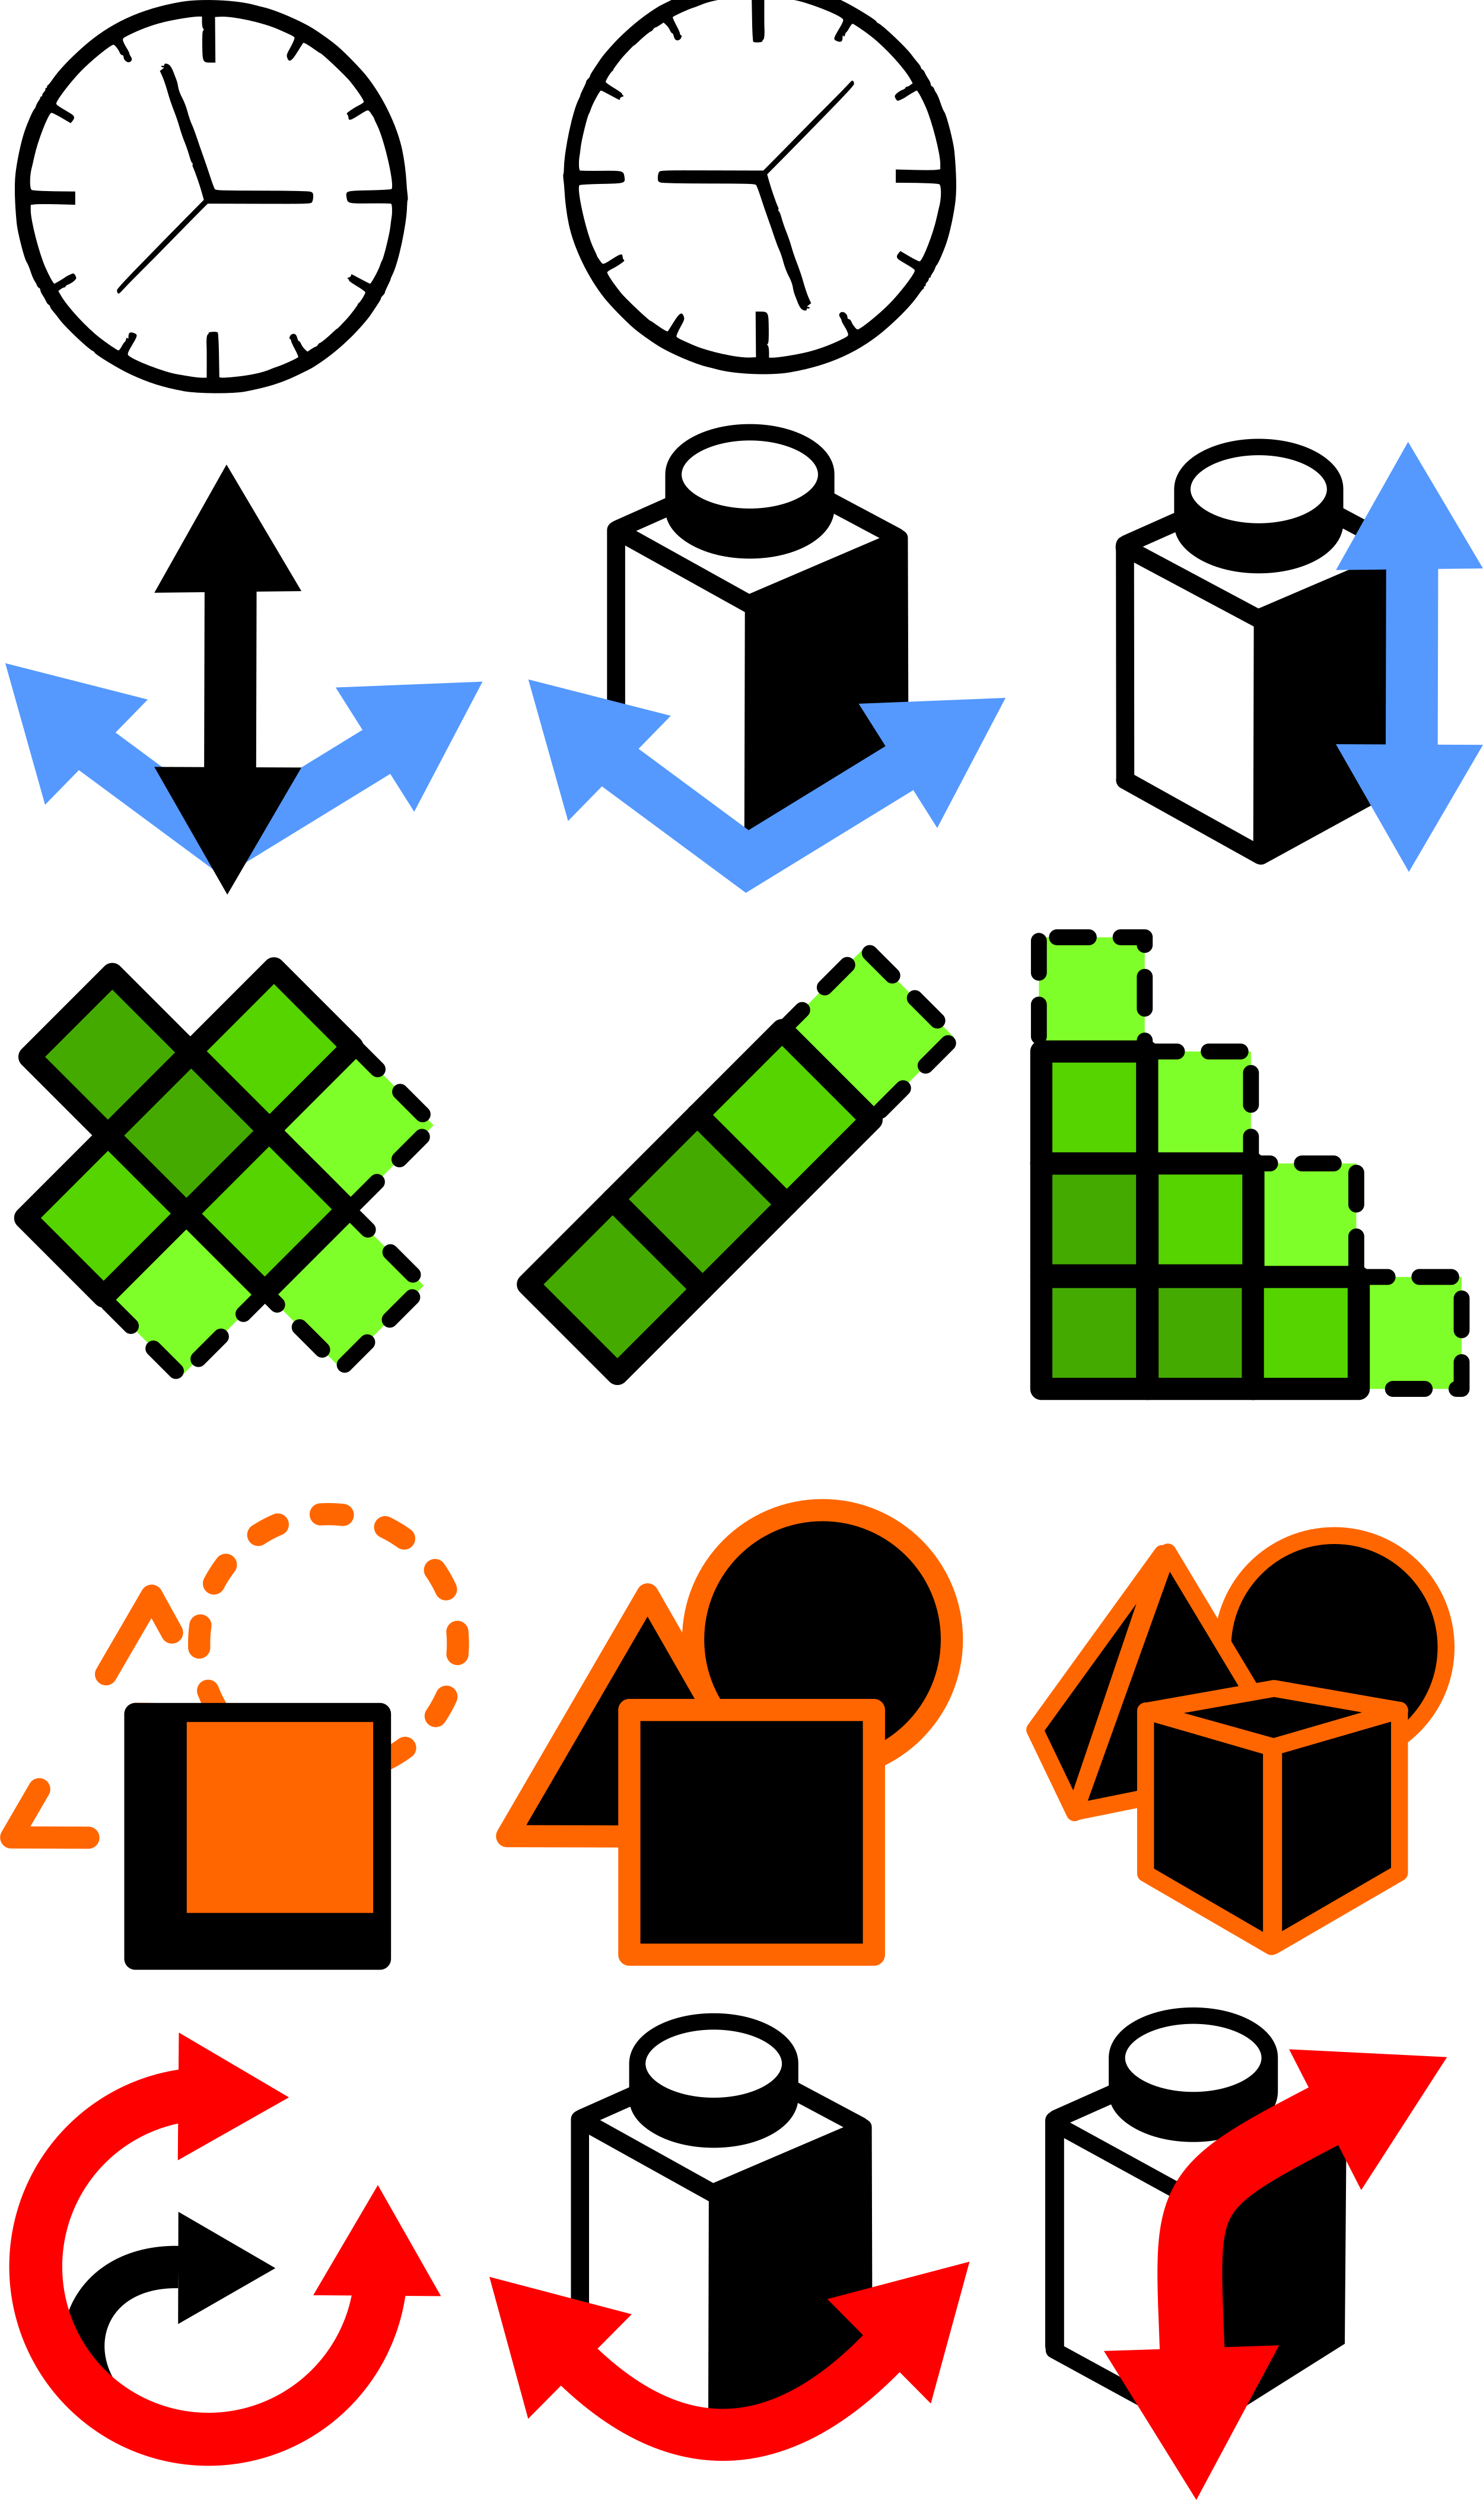 <?xml version="1.0" encoding="UTF-8" standalone="no"?>
<!-- Created with Inkscape (http://www.inkscape.org/) -->

<svg
   xmlns:dc="http://purl.org/dc/elements/1.1/"
   xmlns:cc="http://creativecommons.org/ns#"
   xmlns:rdf="http://www.w3.org/1999/02/22-rdf-syntax-ns#"
   xmlns:svg="http://www.w3.org/2000/svg"
   xmlns="http://www.w3.org/2000/svg"
   xmlns:sodipodi="http://sodipodi.sourceforge.net/DTD/sodipodi-0.dtd"
   xmlns:inkscape="http://www.inkscape.org/namespaces/inkscape"
   width="150.916mm"
   height="254.333mm"
   viewBox="0 0 150.916 254.333"
   version="1.1"
   id="svg8"
   sodipodi:docname="icons.svg"
   inkscape:version="0.92.3 (2405546, 2018-03-11)">
  <defs
     id="defs2">
    <inkscape:perspective
       sodipodi:type="inkscape:persp3d"
       inkscape:vp_x="239.1461 : 104.35877 : 1"
       inkscape:vp_y="7.2736614e-13 : 999.99997 : 0"
       inkscape:vp_z="190.21539 : 390.23024 : 1"
       inkscape:persp3d-origin="368.09345 : 92.276498 : 1"
       id="perspective1203" />
  </defs>
  <sodipodi:namedview
     id="base"
     pagecolor="#ffffff"
     bordercolor="#666666"
     borderopacity="1.0"
     inkscape:pageopacity="0.0"
     inkscape:pageshadow="2"
     inkscape:zoom="1.8101934"
     inkscape:cx="392.3411"
     inkscape:cy="949.13775"
     inkscape:document-units="mm"
     inkscape:current-layer="g1141"
     showgrid="false"
     showborder="false"
     inkscape:pagecheckerboard="false"
     inkscape:snap-nodes="false"
     inkscape:window-width="1920"
     inkscape:window-height="1053"
     inkscape:window-x="0"
     inkscape:window-y="27"
     inkscape:window-maximized="1"
     fit-margin-top="0"
     fit-margin-left="0"
     fit-margin-right="0"
     fit-margin-bottom="0" />
  <g
     transform="translate(98.422,280.718)"
     style="display:inline;opacity:1"
     inkscape:label="Parts"
     id="g969"
     inkscape:groupmode="layer">
    <g
       inkscape:export-ydpi="293.11557"
       inkscape:export-xdpi="293.11557"
       id="g961"
       transform="translate(-49.816,-256.935)"
       style="fill:#a05a2c;stroke:#a05a2c"
       inkscape:export-filename="/home/bucki/Dokumente/Coding/Brick.Camp/user/pages/20.techs/collections/parts/image.png">
      <g
         id="g959"
         style="fill:#a05a2c;stroke:#a05a2c">
        <path
           sodipodi:nodetypes="ccccc"
           inkscape:connector-curvature="0"
           id="path939"
           d="m -25.479,-57.912 14.96,-6.412 0.062,22.655 -15.08,8.26 z"
           style="display:inline;opacity:1;fill:#a05a2c;fill-opacity:1;stroke:#a05a2c;stroke-width:1.623;stroke-linecap:round;stroke-linejoin:round;stroke-miterlimit:4;stroke-dasharray:none;stroke-opacity:1"
           inkscape:export-xdpi="17.684368"
           inkscape:export-ydpi="17.684368" />
        <path
           style="display:inline;opacity:1;fill:#a05a2c;stroke:#a05a2c;stroke-width:1.843;stroke-linecap:round;stroke-linejoin:miter;stroke-miterlimit:2;stroke-dasharray:none;stroke-opacity:1"
           d="M -39.4,-43.971 V -65.109"
           id="path941"
           inkscape:connector-curvature="0"
           inkscape:export-xdpi="17.684368"
           inkscape:export-ydpi="17.684368" />
        <path
           sodipodi:nodetypes="csssccsssccsssssssss"
           inkscape:connector-curvature="0"
           id="path943"
           d="m -17.182,-70.813 c 0,-1.594 -1.145,-2.873 -2.709,-3.737 -1.564,-0.864 -3.628,-1.363 -5.899,-1.363 -2.271,0 -4.337,0.499 -5.901,1.363 -1.564,0.864 -2.706,2.173 -2.706,3.768 v 3.511 c 0,1.594 1.142,2.82 2.706,3.684 1.564,0.864 3.63,1.363 5.901,1.363 2.271,0 4.335,-0.499 5.899,-1.363 1.564,-0.864 2.708,-2.173 2.708,-3.768 z m -8.608,-3.431 c 2.022,0 3.843,0.463 5.092,1.154 1.249,0.691 1.846,1.529 1.846,2.308 0,0.778 -0.596,1.617 -1.846,2.308 -1.249,0.691 -3.07,1.154 -5.092,1.154 -2.022,0 -3.845,-0.463 -5.094,-1.154 -1.249,-0.691 -1.846,-1.529 -1.846,-2.308 0,-0.778 0.596,-1.617 1.846,-2.308 1.249,-0.691 3.072,-1.154 5.094,-1.154 z"
           style="color:#000000;font-style:normal;font-variant:normal;font-weight:normal;font-stretch:normal;font-size:medium;line-height:normal;font-family:sans-serif;font-variant-ligatures:normal;font-variant-position:normal;font-variant-caps:normal;font-variant-numeric:normal;font-variant-alternates:normal;font-feature-settings:normal;text-indent:0;text-align:start;text-decoration:none;text-decoration-line:none;text-decoration-style:solid;text-decoration-color:#000000;letter-spacing:normal;word-spacing:normal;text-transform:none;writing-mode:lr-tb;direction:ltr;text-orientation:mixed;dominant-baseline:auto;baseline-shift:baseline;text-anchor:start;white-space:normal;shape-padding:0;clip-rule:nonzero;display:inline;overflow:visible;visibility:visible;opacity:1;isolation:auto;mix-blend-mode:normal;color-interpolation:sRGB;color-interpolation-filters:linearRGB;solid-color:#000000;solid-opacity:1;vector-effect:none;fill:#a05a2c;fill-opacity:1;fill-rule:nonzero;stroke:none;stroke-width:1.669;stroke-linecap:round;stroke-linejoin:miter;stroke-miterlimit:2;stroke-dasharray:none;stroke-dashoffset:0;stroke-opacity:1;paint-order:stroke fill markers;color-rendering:auto;image-rendering:auto;shape-rendering:auto;text-rendering:auto;enable-background:accumulate"
           inkscape:export-xdpi="17.684368"
           inkscape:export-ydpi="17.684368" />
        <path
           style="display:inline;opacity:1;fill:#a05a2c;stroke:#a05a2c;stroke-width:1.843;stroke-linecap:round;stroke-linejoin:miter;stroke-miterlimit:2;stroke-dasharray:none;stroke-opacity:1"
           d="m -39.358,-65.102 18.473,10.273"
           id="path953"
           inkscape:connector-curvature="0"
           inkscape:export-xdpi="17.684368"
           inkscape:export-ydpi="17.684368" />
        <path
           style="display:inline;opacity:1;fill:#a05a2c;stroke:#a05a2c;stroke-width:1.843;stroke-linecap:round;stroke-linejoin:miter;stroke-miterlimit:2;stroke-dasharray:none;stroke-opacity:1"
           d="m -18.233,-68.367 7.361,3.923"
           id="path955"
           inkscape:connector-curvature="0"
           sodipodi:nodetypes="cc"
           inkscape:export-xdpi="17.684368"
           inkscape:export-ydpi="17.684368" />
        <path
           style="display:inline;opacity:1;fill:#a05a2c;stroke:#a05a2c;stroke-width:1.843;stroke-linecap:round;stroke-linejoin:miter;stroke-miterlimit:2;stroke-dasharray:none;stroke-opacity:1"
           d="m -32.52,-68.201 -6.662,2.964"
           id="path957"
           inkscape:connector-curvature="0"
           sodipodi:nodetypes="cc"
           inkscape:export-xdpi="17.684368"
           inkscape:export-ydpi="17.684368" />
        <path
           style="display:inline;opacity:1;fill:#a05a2c;stroke:#a05a2c;stroke-width:1.843;stroke-linecap:round;stroke-linejoin:miter;stroke-miterlimit:2;stroke-dasharray:none;stroke-opacity:1"
           d="M -25.558,-33.593 -39.382,-43.969"
           id="path941-6"
           inkscape:connector-curvature="0"
           inkscape:export-xdpi="17.684368"
           inkscape:export-ydpi="17.684368"
           sodipodi:nodetypes="cc" />
      </g>
    </g>
    <g
       id="g963"
       style="display:inline;opacity:1"
       transform="translate(-104.676,-31.817)" />
    <g
       id="g965"
       style="display:inline;opacity:1"
       transform="translate(108.231,1.298)" />
    <g
       inkscape:export-ydpi="253.4054"
       inkscape:export-xdpi="253.4054"
       id="g967"
       style="display:inline"
       transform="translate(-54.601,-164.511)" />
  </g>
  <g
     inkscape:groupmode="layer"
     id="g992"
     inkscape:label="Least Parts"
     style="display:inline;opacity:1"
     transform="translate(98.422,280.718)">
    <g
       inkscape:export-filename="/home/bucki/Dokumente/Coding/Brick.Camp/user/pages/20.techs/collections/50.parts/most/image.png"
       style="fill:#a05a2c;stroke:#a05a2c"
       transform="translate(4.557,-256.935)"
       id="g984"
       inkscape:export-xdpi="293.11624"
       inkscape:export-ydpi="293.11624">
      <g
         style="fill:#a05a2c;stroke:#a05a2c"
         id="g982">
        <g
           id="g1114">
          <path
             sodipodi:nodetypes="ccccc"
             inkscape:connector-curvature="0"
             id="path968"
             d="m -25.479,-57.912 14.96,-6.412 0.062,22.655 -15.08,8.26 z"
             style="display:inline;opacity:1;fill:none;fill-opacity:1;stroke:#a05a2c;stroke-width:1.623;stroke-linecap:round;stroke-linejoin:round;stroke-miterlimit:4;stroke-dasharray:none;stroke-opacity:1"
             inkscape:export-xdpi="17.684368"
             inkscape:export-ydpi="17.684368" />
          <path
             style="display:inline;opacity:1;fill:#a05a2c;stroke:#a05a2c;stroke-width:1.843;stroke-linecap:round;stroke-linejoin:miter;stroke-miterlimit:2;stroke-dasharray:none;stroke-opacity:1"
             d="M -39.4,-43.971 V -65.109"
             id="path970"
             inkscape:connector-curvature="0"
             inkscape:export-xdpi="17.684368"
             inkscape:export-ydpi="17.684368" />
          <path
             sodipodi:nodetypes="csssccsssccsssssssss"
             inkscape:connector-curvature="0"
             id="path972"
             d="m -17.182,-70.813 c 0,-1.594 -1.145,-2.873 -2.709,-3.737 -1.564,-0.864 -3.628,-1.363 -5.899,-1.363 -2.271,0 -4.337,0.499 -5.901,1.363 -1.564,0.864 -2.706,2.173 -2.706,3.768 v 3.511 c 0,1.594 1.142,2.82 2.706,3.684 1.564,0.864 3.63,1.363 5.901,1.363 2.271,0 4.335,-0.499 5.899,-1.363 1.564,-0.864 2.708,-2.173 2.708,-3.768 z m -8.608,-3.431 c 2.022,0 3.843,0.463 5.092,1.154 1.249,0.691 1.846,1.529 1.846,2.308 0,0.778 -0.596,1.617 -1.846,2.308 -1.249,0.691 -3.07,1.154 -5.092,1.154 -2.022,0 -3.845,-0.463 -5.094,-1.154 -1.249,-0.691 -1.846,-1.529 -1.846,-2.308 0,-0.778 0.596,-1.617 1.846,-2.308 1.249,-0.691 3.072,-1.154 5.094,-1.154 z"
             style="color:#000000;font-style:normal;font-variant:normal;font-weight:normal;font-stretch:normal;font-size:medium;line-height:normal;font-family:sans-serif;font-variant-ligatures:normal;font-variant-position:normal;font-variant-caps:normal;font-variant-numeric:normal;font-variant-alternates:normal;font-feature-settings:normal;text-indent:0;text-align:start;text-decoration:none;text-decoration-line:none;text-decoration-style:solid;text-decoration-color:#000000;letter-spacing:normal;word-spacing:normal;text-transform:none;writing-mode:lr-tb;direction:ltr;text-orientation:mixed;dominant-baseline:auto;baseline-shift:baseline;text-anchor:start;white-space:normal;shape-padding:0;clip-rule:nonzero;display:inline;overflow:visible;visibility:visible;opacity:1;isolation:auto;mix-blend-mode:normal;color-interpolation:sRGB;color-interpolation-filters:linearRGB;solid-color:#000000;solid-opacity:1;vector-effect:none;fill:#a05a2c;fill-opacity:1;fill-rule:nonzero;stroke:none;stroke-width:1.669;stroke-linecap:round;stroke-linejoin:miter;stroke-miterlimit:2;stroke-dasharray:none;stroke-dashoffset:0;stroke-opacity:1;paint-order:stroke fill markers;color-rendering:auto;image-rendering:auto;shape-rendering:auto;text-rendering:auto;enable-background:accumulate"
             inkscape:export-xdpi="17.684368"
             inkscape:export-ydpi="17.684368" />
          <path
             sodipodi:nodetypes="cc"
             style="display:inline;opacity:1;fill:#a05a2c;stroke:#a05a2c;stroke-width:1.843;stroke-linecap:round;stroke-linejoin:miter;stroke-miterlimit:2;stroke-dasharray:none;stroke-opacity:1"
             d="m -39.358,-65.102 13.719,7.328"
             id="path974"
             inkscape:connector-curvature="0"
             inkscape:export-xdpi="17.684368"
             inkscape:export-ydpi="17.684368" />
          <path
             style="display:inline;opacity:1;fill:#a05a2c;stroke:#a05a2c;stroke-width:1.843;stroke-linecap:round;stroke-linejoin:miter;stroke-miterlimit:2;stroke-dasharray:none;stroke-opacity:1"
             d="m -18.233,-68.367 7.361,3.923"
             id="path976"
             inkscape:connector-curvature="0"
             sodipodi:nodetypes="cc"
             inkscape:export-xdpi="17.684368"
             inkscape:export-ydpi="17.684368" />
          <path
             style="display:inline;opacity:1;fill:#a05a2c;stroke:#a05a2c;stroke-width:1.843;stroke-linecap:round;stroke-linejoin:miter;stroke-miterlimit:2;stroke-dasharray:none;stroke-opacity:1"
             d="m -32.52,-68.201 -6.662,2.964"
             id="path978"
             inkscape:connector-curvature="0"
             sodipodi:nodetypes="cc"
             inkscape:export-xdpi="17.684368"
             inkscape:export-ydpi="17.684368" />
          <path
             style="display:inline;opacity:1;fill:#a05a2c;stroke:#a05a2c;stroke-width:1.843;stroke-linecap:round;stroke-linejoin:miter;stroke-miterlimit:2;stroke-dasharray:none;stroke-opacity:1"
             d="M -25.558,-33.593 -39.382,-43.969"
             id="path980"
             inkscape:connector-curvature="0"
             inkscape:export-xdpi="17.684368"
             inkscape:export-ydpi="17.684368"
             sodipodi:nodetypes="cc" />
          <path
             sodipodi:nodetypes="ccccc"
             inkscape:connector-curvature="0"
             id="path1042-6-9"
             d="m -23.069,-37.673 10.314,-5.511 -1e-6,-4.496 -10.277,5.367 z"
             style="display:inline;opacity:1;fill:#a05a2c;fill-opacity:1;stroke:#a05a2c;stroke-width:1;stroke-linecap:butt;stroke-linejoin:round;stroke-miterlimit:4;stroke-dasharray:none;stroke-opacity:1" />
        </g>
      </g>
    </g>
    <g
       transform="translate(-104.676,-31.817)"
       style="display:inline;opacity:1"
       id="g986" />
    <g
       transform="translate(108.231,1.298)"
       style="display:inline;opacity:1"
       id="g988" />
    <g
       transform="translate(-54.601,-164.511)"
       style="display:inline"
       id="g990"
       inkscape:export-xdpi="253.4054"
       inkscape:export-ydpi="253.4054" />
  </g>
  <g
     transform="translate(98.422,280.718)"
     style="display:inline;opacity:1"
     inkscape:label="Most Parts"
     id="g1149"
     inkscape:groupmode="layer">
    <g
       inkscape:export-ydpi="293.11557"
       inkscape:export-xdpi="293.11557"
       id="g1141"
       transform="translate(52.306,-255.902)"
       style="fill:#a05a2c;stroke:#a05a2c"
       inkscape:export-filename="/home/bucki/Dokumente/Coding/Brick.Camp/user/pages/20.techs/collections/50.parts/most/image.png">
      <g
         id="g1139"
         style="fill:#a05a2c;stroke:#a05a2c"
         inkscape:export-filename="/home/bucki/Dokumente/Coding/Brick.Camp/user/pages/20.techs/collections/50.parts/most/image.png"
         inkscape:export-xdpi="293"
         inkscape:export-ydpi="293">
        <g
           id="g1137">
          <path
             inkscape:export-ydpi="17.684368"
             inkscape:export-xdpi="17.684368"
             style="display:inline;opacity:1;fill:none;fill-opacity:1;stroke:#a05a2c;stroke-width:1.623;stroke-linecap:round;stroke-linejoin:round;stroke-miterlimit:4;stroke-dasharray:none;stroke-opacity:1"
             d="m -25.479,-57.912 14.96,-6.412 0.062,22.655 -15.08,8.26 z"
             id="path1116"
             inkscape:connector-curvature="0"
             sodipodi:nodetypes="ccccc" />
          <path
             inkscape:export-ydpi="17.684368"
             inkscape:export-xdpi="17.684368"
             inkscape:connector-curvature="0"
             id="path1118"
             d="M -39.4,-43.971 V -65.109"
             style="display:inline;opacity:1;fill:#a05a2c;stroke:#a05a2c;stroke-width:1.843;stroke-linecap:round;stroke-linejoin:miter;stroke-miterlimit:2;stroke-dasharray:none;stroke-opacity:1" />
          <path
             inkscape:export-ydpi="17.684368"
             inkscape:export-xdpi="17.684368"
             style="color:#000000;font-style:normal;font-variant:normal;font-weight:normal;font-stretch:normal;font-size:medium;line-height:normal;font-family:sans-serif;font-variant-ligatures:normal;font-variant-position:normal;font-variant-caps:normal;font-variant-numeric:normal;font-variant-alternates:normal;font-feature-settings:normal;text-indent:0;text-align:start;text-decoration:none;text-decoration-line:none;text-decoration-style:solid;text-decoration-color:#000000;letter-spacing:normal;word-spacing:normal;text-transform:none;writing-mode:lr-tb;direction:ltr;text-orientation:mixed;dominant-baseline:auto;baseline-shift:baseline;text-anchor:start;white-space:normal;shape-padding:0;clip-rule:nonzero;display:inline;overflow:visible;visibility:visible;opacity:1;isolation:auto;mix-blend-mode:normal;color-interpolation:sRGB;color-interpolation-filters:linearRGB;solid-color:#000000;solid-opacity:1;vector-effect:none;fill:#a05a2c;fill-opacity:1;fill-rule:nonzero;stroke:none;stroke-width:1.669;stroke-linecap:round;stroke-linejoin:miter;stroke-miterlimit:2;stroke-dasharray:none;stroke-dashoffset:0;stroke-opacity:1;paint-order:stroke fill markers;color-rendering:auto;image-rendering:auto;shape-rendering:auto;text-rendering:auto;enable-background:accumulate"
             d="m -17.182,-70.813 c 0,-1.594 -1.145,-2.873 -2.709,-3.737 -1.564,-0.864 -3.628,-1.363 -5.899,-1.363 -2.271,0 -4.337,0.499 -5.901,1.363 -1.564,0.864 -2.706,2.173 -2.706,3.768 v 3.511 c 0,1.594 1.142,2.82 2.706,3.684 1.564,0.864 3.63,1.363 5.901,1.363 2.271,0 4.335,-0.499 5.899,-1.363 1.564,-0.864 2.708,-2.173 2.708,-3.768 z m -8.608,-3.431 c 2.022,0 3.843,0.463 5.092,1.154 1.249,0.691 1.846,1.529 1.846,2.308 0,0.778 -0.596,1.617 -1.846,2.308 -1.249,0.691 -3.07,1.154 -5.092,1.154 -2.022,0 -3.845,-0.463 -5.094,-1.154 -1.249,-0.691 -1.846,-1.529 -1.846,-2.308 0,-0.778 0.596,-1.617 1.846,-2.308 1.249,-0.691 3.072,-1.154 5.094,-1.154 z"
             id="path1120"
             inkscape:connector-curvature="0"
             sodipodi:nodetypes="csssccsssccsssssssss" />
          <path
             inkscape:export-ydpi="17.684368"
             inkscape:export-xdpi="17.684368"
             inkscape:connector-curvature="0"
             id="path1122"
             d="m -39.358,-65.102 13.719,7.328"
             style="display:inline;opacity:1;fill:#a05a2c;stroke:#a05a2c;stroke-width:1.843;stroke-linecap:round;stroke-linejoin:miter;stroke-miterlimit:2;stroke-dasharray:none;stroke-opacity:1"
             sodipodi:nodetypes="cc" />
          <path
             inkscape:export-ydpi="17.684368"
             inkscape:export-xdpi="17.684368"
             sodipodi:nodetypes="cc"
             inkscape:connector-curvature="0"
             id="path1124"
             d="m -18.233,-68.367 7.361,3.923"
             style="display:inline;opacity:1;fill:#a05a2c;stroke:#a05a2c;stroke-width:1.843;stroke-linecap:round;stroke-linejoin:miter;stroke-miterlimit:2;stroke-dasharray:none;stroke-opacity:1" />
          <path
             inkscape:export-ydpi="17.684368"
             inkscape:export-xdpi="17.684368"
             sodipodi:nodetypes="cc"
             inkscape:connector-curvature="0"
             id="path1126"
             d="m -32.52,-68.201 -6.662,2.964"
             style="display:inline;opacity:1;fill:#a05a2c;stroke:#a05a2c;stroke-width:1.843;stroke-linecap:round;stroke-linejoin:miter;stroke-miterlimit:2;stroke-dasharray:none;stroke-opacity:1" />
          <path
             sodipodi:nodetypes="cc"
             inkscape:export-ydpi="17.684368"
             inkscape:export-xdpi="17.684368"
             inkscape:connector-curvature="0"
             id="path1129"
             d="M -25.558,-33.593 -39.382,-43.969"
             style="display:inline;opacity:1;fill:#a05a2c;stroke:#a05a2c;stroke-width:1.843;stroke-linecap:round;stroke-linejoin:miter;stroke-miterlimit:2;stroke-dasharray:none;stroke-opacity:1" />
          <path
             style="display:inline;opacity:1;fill:#a05a2c;fill-opacity:1;stroke:#a05a2c;stroke-width:1;stroke-linecap:butt;stroke-linejoin:round;stroke-miterlimit:4;stroke-dasharray:none;stroke-opacity:1"
             d="m -22.996,-51.75 10.314,-4.662 -10e-7,-4.496 -10.277,4.521 z"
             id="path1131"
             inkscape:connector-curvature="0"
             sodipodi:nodetypes="ccccc" />
          <path
             style="display:inline;opacity:1;fill:#a05a2c;fill-opacity:1;stroke:#a05a2c;stroke-width:1;stroke-linecap:butt;stroke-linejoin:round;stroke-miterlimit:4;stroke-dasharray:none;stroke-opacity:1"
             d="m -23.069,-37.673 10.314,-5.511 -1e-6,-4.496 -10.277,5.367 z"
             id="path1133"
             inkscape:connector-curvature="0"
             sodipodi:nodetypes="ccccc" />
          <path
             style="display:inline;opacity:1;fill:#a05a2c;fill-opacity:1;stroke:#a05a2c;stroke-width:1;stroke-linecap:butt;stroke-linejoin:round;stroke-miterlimit:4;stroke-dasharray:none;stroke-opacity:1"
             d="m -23.032,-44.685 10.314,-5.119 -10e-7,-4.496 -10.277,4.977 z"
             id="path1135"
             inkscape:connector-curvature="0"
             sodipodi:nodetypes="ccccc" />
        </g>
      </g>
    </g>
    <g
       id="g1143"
       style="display:inline;opacity:1"
       transform="translate(-104.676,-31.817)" />
    <g
       id="g1145"
       style="display:inline;opacity:1"
       transform="translate(108.231,1.298)" />
    <g
       inkscape:export-ydpi="253.4054"
       inkscape:export-xdpi="253.4054"
       id="g1147"
       style="display:inline"
       transform="translate(-54.601,-164.511)" />
  </g>
  <g
     inkscape:groupmode="layer"
     id="layer4"
     inkscape:label="Rotation - Stud Twist"
     style="display:inline;opacity:1"
     transform="translate(98.422,280.718)">
    <g
       id="g1076"
       inkscape:export-xdpi="259.87814"
       inkscape:export-ydpi="259.87814">
      <g
         id="g1369">
        <path
           inkscape:export-ydpi="17.684368"
           inkscape:export-xdpi="17.684368"
           style="display:inline;opacity:1;fill:#000000;fill-opacity:1;stroke:#000000;stroke-width:1.623;stroke-linecap:round;stroke-linejoin:round;stroke-miterlimit:4;stroke-dasharray:none;stroke-opacity:1"
           d="m -25.479,-57.912 14.96,-6.412 0.062,22.655 c -3.614,5.823 -9.133,6.672 -15.08,8.26 z"
           id="path879"
           inkscape:connector-curvature="0"
           sodipodi:nodetypes="ccccc" />
        <path
           inkscape:export-ydpi="17.684368"
           inkscape:export-xdpi="17.684368"
           inkscape:connector-curvature="0"
           id="path910-1-9"
           d="M -39.4,-43.971 V -65.109"
           style="display:inline;opacity:1;fill:none;stroke:#000000;stroke-width:1.843;stroke-linecap:round;stroke-linejoin:miter;stroke-miterlimit:2;stroke-dasharray:none;stroke-opacity:1" />
        <path
           inkscape:export-ydpi="17.684368"
           inkscape:export-xdpi="17.684368"
           style="color:#000000;font-style:normal;font-variant:normal;font-weight:normal;font-stretch:normal;font-size:medium;line-height:normal;font-family:sans-serif;font-variant-ligatures:normal;font-variant-position:normal;font-variant-caps:normal;font-variant-numeric:normal;font-variant-alternates:normal;font-feature-settings:normal;text-indent:0;text-align:start;text-decoration:none;text-decoration-line:none;text-decoration-style:solid;text-decoration-color:#000000;letter-spacing:normal;word-spacing:normal;text-transform:none;writing-mode:lr-tb;direction:ltr;text-orientation:mixed;dominant-baseline:auto;baseline-shift:baseline;text-anchor:start;white-space:normal;shape-padding:0;clip-rule:nonzero;display:inline;overflow:visible;visibility:visible;opacity:1;isolation:auto;mix-blend-mode:normal;color-interpolation:sRGB;color-interpolation-filters:linearRGB;solid-color:#000000;solid-opacity:1;vector-effect:none;fill:#000000;fill-opacity:1;fill-rule:nonzero;stroke:none;stroke-width:1.669;stroke-linecap:round;stroke-linejoin:miter;stroke-miterlimit:2;stroke-dasharray:none;stroke-dashoffset:0;stroke-opacity:1;paint-order:stroke fill markers;color-rendering:auto;image-rendering:auto;shape-rendering:auto;text-rendering:auto;enable-background:accumulate"
           d="m -17.182,-70.813 c 0,-1.594 -1.145,-2.873 -2.709,-3.737 -1.564,-0.864 -3.628,-1.363 -5.899,-1.363 -2.271,0 -4.337,0.499 -5.901,1.363 -1.564,0.864 -2.706,2.173 -2.706,3.768 v 3.511 c 0,1.594 1.142,2.82 2.706,3.684 1.564,0.864 3.63,1.363 5.901,1.363 2.271,0 4.335,-0.499 5.899,-1.363 1.564,-0.864 2.708,-2.173 2.708,-3.768 z m -8.608,-3.431 c 2.022,0 3.843,0.463 5.092,1.154 1.249,0.691 1.846,1.529 1.846,2.308 0,0.778 -0.596,1.617 -1.846,2.308 -1.249,0.691 -3.07,1.154 -5.092,1.154 -2.022,0 -3.845,-0.463 -5.094,-1.154 -1.249,-0.691 -1.846,-1.529 -1.846,-2.308 0,-0.778 0.596,-1.617 1.846,-2.308 1.249,-0.691 3.072,-1.154 5.094,-1.154 z"
           id="path958-9-4"
           inkscape:connector-curvature="0"
           sodipodi:nodetypes="csssccsssccsssssssss" />
        <g
           id="g884-1-7"
           transform="matrix(1.051,0,0,1.051,-47.583,-53.633)"
           style="display:inline;opacity:1;stroke:#479149;stroke-width:5.034;stroke-miterlimit:4;stroke-dasharray:none;stroke-opacity:1">
          <path
             inkscape:export-ydpi="17.684368"
             inkscape:export-xdpi="17.684368"
             sodipodi:nodetypes="csc"
             inkscape:connector-curvature="0"
             id="path847-1-61"
             d="m 5.011,10.241 c 5.496,6.24 11.023,9.366 16.582,9.372 5.555,0.006 11.142,-3.104 16.76,-9.338"
             style="fill:none;stroke:#ff0000;stroke-width:5.034;stroke-linecap:butt;stroke-linejoin:miter;stroke-miterlimit:4;stroke-dasharray:none;stroke-opacity:1" />
          <path
             inkscape:export-ydpi="17.684368"
             inkscape:export-xdpi="17.684368"
             transform="matrix(1.07,-0.069,0.069,1.07,-1.951,0.548)"
             inkscape:transform-center-y="0.11893058"
             inkscape:transform-center-x="0.58885464"
             d="M 39.819,8.653 38.646,12.067 36.275,9.344 Z"
             inkscape:randomized="0"
             inkscape:rounded="5.89806e-17"
             inkscape:flatsided="true"
             sodipodi:arg2="0.33083644"
             sodipodi:arg1="-0.71636116"
             sodipodi:r2="1.0625986"
             sodipodi:r1="2.0844259"
             sodipodi:cy="10.021577"
             sodipodi:cx="38.246471"
             sodipodi:sides="3"
             id="path864-5-3"
             style="fill:none;fill-opacity:1;stroke:#ff0000;stroke-width:5.584;stroke-linecap:round;stroke-linejoin:miter;stroke-miterlimit:4;stroke-dasharray:none;stroke-opacity:1;paint-order:stroke fill markers"
             sodipodi:type="star" />
          <path
             inkscape:export-ydpi="17.684368"
             inkscape:export-xdpi="17.684368"
             transform="matrix(-1.07,-0.069,-0.069,1.07,46.472,2.02)"
             inkscape:transform-center-y="0.11893066"
             inkscape:transform-center-x="-0.58885477"
             d="M 39.819,8.653 38.646,12.067 36.275,9.344 Z"
             inkscape:randomized="0"
             inkscape:rounded="5.89806e-17"
             inkscape:flatsided="true"
             sodipodi:arg2="0.33083644"
             sodipodi:arg1="-0.71636116"
             sodipodi:r2="1.0625986"
             sodipodi:r1="2.0844259"
             sodipodi:cy="10.021577"
             sodipodi:cx="38.246471"
             sodipodi:sides="3"
             id="path864-6-9-2"
             style="fill:none;fill-opacity:1;stroke:#ff0000;stroke-width:5.584;stroke-linecap:round;stroke-linejoin:miter;stroke-miterlimit:4;stroke-dasharray:none;stroke-opacity:1;paint-order:stroke fill markers"
             sodipodi:type="star" />
        </g>
        <path
           inkscape:export-ydpi="17.684368"
           inkscape:export-xdpi="17.684368"
           inkscape:connector-curvature="0"
           id="path910-1-9-0"
           d="m -39.358,-65.102 18.473,10.273"
           style="display:inline;opacity:1;fill:none;stroke:#000000;stroke-width:1.843;stroke-linecap:round;stroke-linejoin:miter;stroke-miterlimit:2;stroke-dasharray:none;stroke-opacity:1" />
        <path
           inkscape:export-ydpi="17.684368"
           inkscape:export-xdpi="17.684368"
           sodipodi:nodetypes="cc"
           inkscape:connector-curvature="0"
           id="path910-1-9-0-9"
           d="m -18.233,-68.367 7.361,3.923"
           style="display:inline;opacity:1;fill:none;stroke:#000000;stroke-width:1.843;stroke-linecap:round;stroke-linejoin:miter;stroke-miterlimit:2;stroke-dasharray:none;stroke-opacity:1" />
        <path
           inkscape:export-ydpi="17.684368"
           inkscape:export-xdpi="17.684368"
           sodipodi:nodetypes="cc"
           inkscape:connector-curvature="0"
           id="path910-1-9-0-6"
           d="m -32.52,-68.201 -6.662,2.964"
           style="display:inline;opacity:1;fill:none;stroke:#000000;stroke-width:1.843;stroke-linecap:round;stroke-linejoin:miter;stroke-miterlimit:2;stroke-dasharray:none;stroke-opacity:1" />
      </g>
    </g>
    <g
       transform="translate(-104.676,-31.817)"
       style="display:inline;opacity:1"
       id="g1369-6" />
    <g
       transform="translate(108.231,1.298)"
       style="display:inline;opacity:1"
       id="g1369-9" />
    <g
       transform="translate(-54.601,-164.511)"
       style="display:inline"
       id="g1063-2"
       inkscape:export-xdpi="253.4054"
       inkscape:export-ydpi="253.4054" />
  </g>
  <g
     inkscape:groupmode="layer"
     id="layer6"
     inkscape:label="Rotation - Stud Tilt"
     transform="translate(45.109,277.872)"
     style="display:inline">
    <g
       id="g1063"
       inkscape:export-xdpi="253.4054"
       inkscape:export-ydpi="253.4054">
      <path
         inkscape:connector-curvature="0"
         id="path910-1-9-3"
         d="M 8.902,-42.04 V -64.983"
         style="display:inline;opacity:1;fill:none;stroke:#000000;stroke-width:1.92;stroke-linecap:round;stroke-linejoin:miter;stroke-miterlimit:2;stroke-dasharray:none;stroke-opacity:1"
         transform="translate(53.314,2.846)" />
      <path
         sodipodi:nodetypes="cc"
         inkscape:connector-curvature="0"
         id="path910-1-9-0-6-8"
         d="m 15.782,-68.156 -6.662,2.964"
         style="display:inline;opacity:1;fill:none;stroke:#000000;stroke-width:1.843;stroke-linecap:round;stroke-linejoin:miter;stroke-miterlimit:2;stroke-dasharray:none;stroke-opacity:1"
         transform="translate(53.314,2.846)" />
      <g
         transform="translate(6.35)"
         id="g1398">
        <path
           sodipodi:nodetypes="cc"
           inkscape:connector-curvature="0"
           id="path910-1-0-0-2-2"
           d="M 70.781,-53.669 56.66,-61.411"
           style="display:inline;opacity:1;fill:none;stroke:#000000;stroke-width:1.679;stroke-linecap:round;stroke-linejoin:miter;stroke-miterlimit:2;stroke-dasharray:none;stroke-opacity:1" />
        <path
           style="display:inline;fill:#000000;fill-opacity:1;stroke:#000000;stroke-width:0.265px;stroke-linecap:butt;stroke-linejoin:miter;stroke-opacity:1"
           d="m 69.731,-29.742 15.528,-9.775 0.187,-23.947 -6.735,3.695 -5.519,4.163 -2.152,3.695 -1.123,6.642 z"
           id="path1128"
           inkscape:connector-curvature="0" />
        <path
           style="display:inline;opacity:1;fill:none;stroke:#000000;stroke-width:1.679;stroke-linecap:round;stroke-linejoin:miter;stroke-miterlimit:2;stroke-dasharray:none;stroke-opacity:1"
           d="m 69.261,-31.442 -13.466,-7.355"
           id="path910-1-0-0-2-0"
           inkscape:connector-curvature="0"
           sodipodi:nodetypes="cc" />
        <path
           style="color:#000000;font-style:normal;font-variant:normal;font-weight:normal;font-stretch:normal;font-size:medium;line-height:normal;font-family:sans-serif;font-variant-ligatures:normal;font-variant-position:normal;font-variant-caps:normal;font-variant-numeric:normal;font-variant-alternates:normal;font-feature-settings:normal;text-indent:0;text-align:start;text-decoration:none;text-decoration-line:none;text-decoration-style:solid;text-decoration-color:#000000;letter-spacing:normal;word-spacing:normal;text-transform:none;writing-mode:lr-tb;direction:ltr;text-orientation:mixed;dominant-baseline:auto;baseline-shift:baseline;text-anchor:start;white-space:normal;shape-padding:0;clip-rule:nonzero;display:inline;overflow:visible;visibility:visible;opacity:1;isolation:auto;mix-blend-mode:normal;color-interpolation:sRGB;color-interpolation-filters:linearRGB;solid-color:#000000;solid-opacity:1;vector-effect:none;fill:#000000;fill-opacity:1;fill-rule:nonzero;stroke:none;stroke-width:1.669;stroke-linecap:round;stroke-linejoin:miter;stroke-miterlimit:2;stroke-dasharray:none;stroke-dashoffset:0;stroke-opacity:1;paint-order:stroke fill markers;color-rendering:auto;image-rendering:auto;shape-rendering:auto;text-rendering:auto;enable-background:accumulate"
           d="m 78.584,-68.556 c 0,-1.594 -1.145,-2.873 -2.709,-3.737 -1.564,-0.864 -3.628,-1.363 -5.899,-1.363 -2.271,0 -4.337,0.499 -5.901,1.363 -1.564,0.864 -2.706,2.173 -2.706,3.768 v 3.511 c 0,1.594 1.142,2.82 2.706,3.684 1.564,0.864 3.63,1.363 5.901,1.363 2.271,0 4.335,-0.499 5.899,-1.363 1.564,-0.864 2.708,-2.173 2.708,-3.768 z m -8.608,-3.431 c 2.022,0 3.843,0.463 5.092,1.154 1.249,0.691 1.846,1.529 1.846,2.308 0,0.778 -0.596,1.617 -1.846,2.308 -1.249,0.691 -3.07,1.154 -5.092,1.154 -2.022,0 -3.845,-0.463 -5.094,-1.154 -1.249,-0.691 -1.846,-1.529 -1.846,-2.308 0,-0.778 0.596,-1.617 1.846,-2.308 1.249,-0.691 3.072,-1.154 5.094,-1.154 z"
           id="path958-9-0"
           inkscape:connector-curvature="0"
           sodipodi:nodetypes="csssccsssccsssssssss" />
        <g
           transform="translate(41.494,-0.034)"
           id="g5366-9"
           style="display:inline;stroke:#ff0000;stroke-width:5.292;stroke-miterlimit:4;stroke-dasharray:none;stroke-opacity:1">
          <path
             sodipodi:type="star"
             style="fill:none;fill-opacity:1;stroke:#ff0000;stroke-width:5.584;stroke-linecap:round;stroke-linejoin:miter;stroke-miterlimit:4;stroke-dasharray:none;stroke-opacity:1;paint-order:stroke fill markers"
             id="path864-0-1-3"
             sodipodi:sides="3"
             sodipodi:cx="38.246471"
             sodipodi:cy="10.021577"
             sodipodi:r1="2.0844259"
             sodipodi:r2="1.0625986"
             sodipodi:arg1="-0.71636116"
             sodipodi:arg2="0.33083644"
             inkscape:flatsided="true"
             inkscape:rounded="5.89806e-17"
             inkscape:randomized="0"
             d="M 39.819,8.653 38.646,12.067 36.275,9.344 Z"
             inkscape:transform-center-x="0.6600402"
             inkscape:transform-center-y="0.15565369"
             transform="matrix(-0.849,1.041,-1.041,-0.849,71.366,-65.12)" />
          <path
             sodipodi:type="star"
             style="fill:none;fill-opacity:1;stroke:#ff0000;stroke-width:5.584;stroke-linecap:round;stroke-linejoin:miter;stroke-miterlimit:4;stroke-dasharray:none;stroke-opacity:1;paint-order:stroke fill markers"
             id="path864-6-2-0-8"
             sodipodi:sides="3"
             sodipodi:cx="38.246471"
             sodipodi:cy="10.021577"
             sodipodi:r1="2.0844259"
             sodipodi:r2="1.0625986"
             sodipodi:arg1="-0.71636116"
             sodipodi:arg2="0.33083644"
             inkscape:flatsided="true"
             inkscape:rounded="5.89806e-17"
             inkscape:randomized="0"
             d="M 39.819,8.653 38.646,12.067 36.275,9.344 Z"
             inkscape:transform-center-x="-0.14798981"
             inkscape:transform-center-y="0.59208905"
             transform="matrix(0.45,-1.125,-1.125,-0.45,40.096,-16.79)" />
          <path
             style="display:inline;fill:none;stroke:#ff0000;stroke-width:6.592;stroke-linecap:butt;stroke-linejoin:miter;stroke-miterlimit:4;stroke-dasharray:none;stroke-opacity:1"
             d="m 44.842,-64.173 c -19.663,10.221 -16.771,8.141 -16.282,31.594"
             id="path847-6-9-8"
             inkscape:connector-curvature="0"
             sodipodi:nodetypes="cc" />
        </g>
      </g>
    </g>
  </g>
  <g
     inkscape:groupmode="layer"
     id="layer1"
     inkscape:label="Rotation"
     style="display:inline"
     transform="translate(98.422,280.718)">
    <g
       style="display:inline;opacity:1"
       id="g1187"
       transform="matrix(0.868,0,0,0.868,-7.055,-3.984)">
      <g
         id="g1195">
        <path
           style="fill:none;stroke:#000000;stroke-width:4.963;stroke-linecap:butt;stroke-linejoin:miter;stroke-miterlimit:4;stroke-dasharray:none;stroke-opacity:1"
           d="m -84.326,-53.123 c -10.892,-0.169 -14.142,9.867 -8.279,16.407"
           id="path847-1-61-4"
           inkscape:connector-curvature="0"
           sodipodi:nodetypes="cc"
           inkscape:export-xdpi="252.52759"
           inkscape:export-ydpi="252.52759" />
        <path
           sodipodi:type="star"
           style="fill:none;fill-opacity:1;stroke:#ff0000;stroke-width:5.584;stroke-linecap:round;stroke-linejoin:miter;stroke-miterlimit:4;stroke-dasharray:none;stroke-opacity:1;paint-order:stroke fill markers"
           id="path864-5-3-8"
           sodipodi:sides="3"
           sodipodi:cx="38.246471"
           sodipodi:cy="10.021577"
           sodipodi:r1="2.0844259"
           sodipodi:r2="1.0625986"
           sodipodi:arg1="-0.71636116"
           sodipodi:arg2="0.33083644"
           inkscape:flatsided="true"
           inkscape:rounded="5.89806e-17"
           inkscape:randomized="0"
           d="M 39.819,8.653 38.646,12.067 36.275,9.344 Z"
           inkscape:transform-center-x="0.34720671"
           inkscape:transform-center-y="-0.51043054"
           transform="matrix(0.746,-0.845,0.845,0.746,-98.022,-29.242)"
           inkscape:export-xdpi="252.52759"
           inkscape:export-ydpi="252.52759" />
        <path
           sodipodi:type="star"
           style="fill:none;fill-opacity:1;stroke:#ff0000;stroke-width:5.584;stroke-linecap:round;stroke-linejoin:miter;stroke-miterlimit:4;stroke-dasharray:none;stroke-opacity:1;paint-order:stroke fill markers"
           id="path864-6-9-2-1"
           sodipodi:sides="3"
           sodipodi:cx="38.246471"
           sodipodi:cy="10.021577"
           sodipodi:r1="2.0844259"
           sodipodi:r2="1.0625986"
           sodipodi:arg1="-0.71636116"
           sodipodi:arg2="0.33083644"
           inkscape:flatsided="true"
           inkscape:rounded="5.89806e-17"
           inkscape:randomized="0"
           d="M 39.819,8.653 38.646,12.067 36.275,9.344 Z"
           inkscape:transform-center-x="-0.90920299"
           inkscape:transform-center-y="-0.11367719"
           transform="matrix(-1.063,-0.375,-0.375,1.063,-35.618,-69.39)"
           inkscape:export-xdpi="252.52759"
           inkscape:export-ydpi="252.52759" />
        <g
           transform="matrix(0.425,0.431,-0.431,0.425,-116.599,-92.584)"
           style="display:inline;stroke:#000000;stroke-width:1.082;stroke-opacity:1"
           id="g1063-4"
           inkscape:export-xdpi="252.52759"
           inkscape:export-ydpi="252.52759">
          <path
             sodipodi:type="star"
             style="fill:none;fill-opacity:1;stroke:#000000;stroke-width:6.04;stroke-linecap:round;stroke-linejoin:miter;stroke-miterlimit:4;stroke-dasharray:none;stroke-opacity:1;paint-order:stroke fill markers"
             id="path864-6-2-0-8-9"
             sodipodi:sides="3"
             sodipodi:cx="38.246471"
             sodipodi:cy="10.021577"
             sodipodi:r1="5.9022093"
             sodipodi:r2="1.0625986"
             sodipodi:arg1="-0.82173433"
             sodipodi:arg2="0.22546327"
             inkscape:flatsided="true"
             inkscape:rounded="5.89806e-17"
             inkscape:randomized="0"
             d="M 42.266,5.699 39.98,15.663 32.494,8.702 Z"
             inkscape:transform-center-x="0.115013"
             inkscape:transform-center-y="0.97968656"
             transform="matrix(-0.043,-1.05,-1.05,0.043,100.516,43.247)"
             inkscape:export-xdpi="268.59976"
             inkscape:export-ydpi="268.59976" />
        </g>
        <path
           style="opacity:1;fill:none;fill-opacity:1;stroke:#ff0000;stroke-width:6.213;stroke-linecap:round;stroke-linejoin:round;stroke-miterlimit:4;stroke-dasharray:none;stroke-opacity:1;paint-order:stroke fill markers"
           id="path1162"
           sodipodi:type="arc"
           sodipodi:cx="-80.830215"
           sodipodi:cy="-53.176037"
           sodipodi:rx="20.240625"
           sodipodi:ry="20.240625"
           sodipodi:start="0.12820128"
           sodipodi:end="4.6925897"
           sodipodi:open="true"
           d="m -60.756,-50.588 a 20.241,20.241 0 0 1 -21.669,17.59 20.241,20.241 0 0 1 -18.637,-20.775 20.241,20.241 0 0 1 19.831,-19.639"
           inkscape:export-xdpi="252.52759"
           inkscape:export-ydpi="252.52759" />
      </g>
    </g>
  </g>
  <g
     inkscape:groupmode="layer"
     id="layer3"
     inkscape:label="Shape - 3D"
     style="display:inline"
     transform="translate(98.422,280.718)">
    <g
       style="display:inline;fill:#000000;stroke:#ff6600;stroke-width:2.646;stroke-linecap:round;stroke-linejoin:round;stroke-miterlimit:9;stroke-dasharray:none;stroke-opacity:1;paint-order:fill markers stroke"
       transform="matrix(0.852,0,0,0.852,41.004,33.641)"
       id="g1231-2"
       inkscape:export-xdpi="291.31128"
       inkscape:export-ydpi="291.31128">
      <g
         id="g2954"
         transform="translate(-55.222,39.787)">
        <circle
           style="display:inline;opacity:1;fill:#000000;fill-opacity:1;stroke:#ff6600;stroke-width:2.018;stroke-linecap:round;stroke-linejoin:round;stroke-miterlimit:9;stroke-dasharray:none;stroke-opacity:1;paint-order:fill markers stroke"
           id="path1201-7-9"
           cx="50.955"
           cy="-212.062"
           r="13.343" />
        <g
           style="stroke-width:1.418;stroke-miterlimit:9;stroke-dasharray:none"
           transform="matrix(1.422,0,0,1.424,-38.37,84.623)"
           id="g1421">
          <path
             style="display:inline;opacity:1;fill:#000000;fill-opacity:1;stroke:#ff6600;stroke-width:1.418;stroke-linecap:round;stroke-linejoin:round;stroke-miterlimit:9;stroke-dasharray:none;stroke-opacity:1;paint-order:fill markers stroke"
             inkscape:transform-center-x="-0.27080034"
             inkscape:transform-center-y="-4.1159488"
             d="m 59.685,-198.306 -18.676,3.774 7.821,-21.802 z"
             id="path1197-1-7"
             inkscape:connector-curvature="0"
             sodipodi:nodetypes="cccc" />
          <path
             inkscape:connector-curvature="0"
             style="display:inline;opacity:1;fill:#000000;fill-opacity:1;stroke:#ff6600;stroke-width:1.418;stroke-linecap:round;stroke-linejoin:round;stroke-miterlimit:9;stroke-dasharray:none;stroke-opacity:1;paint-order:fill markers stroke"
             inkscape:transform-center-x="-0.27080034"
             inkscape:transform-center-y="-4.1159488"
             d="m 40.996,-194.476 -3.344,-6.957 10.713,-14.78 z"
             id="path1197-1-7-5"
             sodipodi:nodetypes="cccc" />
        </g>
        <g
           style="stroke-width:2.018;stroke-miterlimit:9;stroke-dasharray:none"
           transform="translate(10.804,-40.13)"
           id="g1426">
          <path
             style="fill:#000000;fill-opacity:1;stroke:#ff6600;stroke-width:2.018;stroke-linecap:butt;stroke-linejoin:round;stroke-miterlimit:9;stroke-dasharray:none;stroke-opacity:1"
             d="m 32.894,-136.285 15.037,-8.731 v -19.403 l -15.037,4.366 z"
             id="path1341"
             inkscape:connector-curvature="0" />
          <path
             style="display:inline;fill:#000000;fill-opacity:1;stroke:#ff6600;stroke-width:2.018;stroke-linecap:butt;stroke-linejoin:round;stroke-miterlimit:9;stroke-dasharray:none;stroke-opacity:1;paint-order:fill markers stroke"
             d="m 32.636,-136.195 -15.037,-8.731 v -19.403 l 15.037,4.366 z"
             id="path1341-8"
             inkscape:connector-curvature="0" />
          <path
             style="display:inline;fill:#000000;fill-opacity:1;stroke:#ff6600;stroke-width:2.018;stroke-linecap:butt;stroke-linejoin:round;stroke-miterlimit:9;stroke-dasharray:none;stroke-opacity:1;paint-order:fill markers stroke"
             d="m 32.894,-160.053 -15.279,-4.259 15.324,-2.711 15,2.612 z"
             id="path1341-8-5"
             inkscape:connector-curvature="0"
             sodipodi:nodetypes="ccccc" />
        </g>
      </g>
    </g>
  </g>
  <g
     inkscape:groupmode="layer"
     id="layer2"
     inkscape:label="Shape - 2D"
     style="display:inline"
     transform="translate(98.422,280.718)">
    <g
       style="display:inline;fill:#000000;stroke:#ff6600;stroke-width:2.646;stroke-linecap:round;stroke-linejoin:round;stroke-miterlimit:9;stroke-dasharray:none;stroke-opacity:1;paint-order:fill markers stroke"
       transform="matrix(0.852,0,0,0.852,-7.134,33.045)"
       id="g1231"
       inkscape:export-xdpi="267.18356"
       inkscape:export-ydpi="267.18356">
      <path
         inkscape:transform-center-y="-4.1159488"
         inkscape:transform-center-x="-0.27080034"
         d="m -13.19,-148.932 -33.386,-0.099 16.779,-28.863 z"
         inkscape:randomized="0"
         inkscape:rounded="0"
         inkscape:flatsided="true"
         sodipodi:arg2="1.5737633"
         sodipodi:arg1="0.52656577"
         sodipodi:r2="8.7051535"
         sodipodi:r1="19.275249"
         sodipodi:cy="-158.61867"
         sodipodi:cx="-29.854687"
         sodipodi:sides="3"
         id="path1197"
         style="opacity:1;fill:#000000;fill-opacity:1;stroke:#ff6600;stroke-width:2.646;stroke-linecap:round;stroke-linejoin:round;stroke-miterlimit:9;stroke-dasharray:none;stroke-opacity:1;paint-order:fill markers stroke"
         sodipodi:type="star" />
      <circle
         r="15.452"
         cy="-172.505"
         cx="-8.903"
         id="path1201"
         style="opacity:1;fill:#000000;fill-opacity:1;stroke:#ff6600;stroke-width:2.646;stroke-linecap:round;stroke-linejoin:round;stroke-miterlimit:9;stroke-dasharray:none;stroke-opacity:1;paint-order:fill markers stroke" />
      <rect
         y="-164.093"
         x="-31.979"
         height="29.218"
         width="29.218"
         id="rect1219"
         style="opacity:1;fill:#000000;fill-opacity:1;stroke:#ff6600;stroke-width:2.646;stroke-linecap:round;stroke-linejoin:round;stroke-miterlimit:9;stroke-dasharray:none;stroke-opacity:1;paint-order:fill markers stroke" />
    </g>
  </g>
  <g
     inkscape:groupmode="layer"
     id="layer5"
     inkscape:label="Shape"
     style="display:inline"
     transform="translate(98.422,280.718)">
    <g
       style="display:inline;fill:none;stroke:#ff6600;stroke-width:2.646;stroke-linecap:round;stroke-linejoin:round;stroke-miterlimit:9;stroke-dasharray:none;stroke-opacity:1;paint-order:fill markers stroke"
       transform="matrix(0.852,0,0,0.852,-57.404,33.454)"
       id="g1231-5"
       inkscape:export-xdpi="266.32336"
       inkscape:export-ydpi="266.32336">
      <path
         style="opacity:1;fill:none;fill-opacity:1;stroke:#ff6600;stroke-width:2.646;stroke-linecap:round;stroke-linejoin:round;stroke-miterlimit:9;stroke-dasharray:15.875, 15.875;stroke-dashoffset:11.377;stroke-opacity:1;paint-order:fill markers stroke"
         inkscape:transform-center-x="-0.27080034"
         inkscape:transform-center-y="-4.1159488"
         d="m -31.851,-164.112 -0.173,14.808 -14.78,-0.052 16.779,-28.863 7.858,14.234 z"
         id="path1197-7"
         inkscape:connector-curvature="0"
         sodipodi:nodetypes="cccccc" />
      <path
         style="opacity:1;fill:#000000;fill-opacity:1;stroke:none;stroke-width:2.646;stroke-linecap:round;stroke-linejoin:round;stroke-miterlimit:9;stroke-dasharray:2.646, 5.292;stroke-dashoffset:0;stroke-opacity:1;paint-order:fill markers stroke"
         d="m -31.417,-163.835 7.828,0.364 0.169,20.086 20.033,-0.036 -0.011,8.084 H -31.417 Z"
         id="rect2941"
         inkscape:connector-curvature="0"
         sodipodi:nodetypes="ccccccc" />
      <path
         id="path1201-4"
         style="opacity:1;fill:none;fill-opacity:1;stroke:#ff6600;stroke-width:2.646;stroke-linecap:round;stroke-linejoin:round;stroke-miterlimit:9;stroke-dasharray:2.646, 5.292;stroke-dashoffset:0;stroke-opacity:1;paint-order:fill markers stroke"
         sodipodi:type="arc"
         sodipodi:cx="-8.9025679"
         sodipodi:cy="-172.50517"
         sodipodi:rx="15.45197"
         sodipodi:ry="15.45197"
         sodipodi:start="2.596954"
         sodipodi:end="1.1537668"
         sodipodi:open="true"
         d="m -22.119,-164.499 a 15.452,15.452 0 0 1 1.06,-17.545 15.452,15.452 0 0 1 16.79,-5.202 15.452,15.452 0 0 1 10.794,13.872 15.452,15.452 0 0 1 -9.169,14.996" />
      <rect
         y="-164.093"
         x="-31.979"
         height="29.218"
         width="29.218"
         id="rect1219-1"
         style="opacity:1;fill:none;fill-opacity:1;stroke:#000000;stroke-width:2.646;stroke-linecap:round;stroke-linejoin:round;stroke-miterlimit:9;stroke-dasharray:none;stroke-opacity:1;paint-order:fill markers stroke" />
      <rect
         style="opacity:1;fill:#ff6600;fill-opacity:1;stroke:none;stroke-width:2.646;stroke-linecap:round;stroke-linejoin:round;stroke-miterlimit:9;stroke-dasharray:2.646, 5.292;stroke-dashoffset:0;stroke-opacity:1;paint-order:fill markers stroke"
         id="rect2944"
         width="22.271"
         height="22.801"
         x="-25.837"
         y="-163.142" />
    </g>
  </g>
  <g
     inkscape:groupmode="layer"
     id="layer13"
     inkscape:label="Offset - Stud Shift"
     style="display:inline"
     transform="translate(98.422,280.718)">
    <g
       style="display:inline;opacity:1"
       id="g1369-0"
       transform="translate(3.674,-161.665)"
       inkscape:export-xdpi="261.47424"
       inkscape:export-ydpi="261.47424">
      <path
         sodipodi:nodetypes="ccccc"
         inkscape:connector-curvature="0"
         id="path879-9"
         d="m -25.479,-57.912 14.96,-6.412 0.062,22.655 c -3.614,5.823 -9.133,6.672 -15.08,8.26 z"
         style="display:inline;opacity:1;fill:#000000;fill-opacity:1;stroke:#000000;stroke-width:1.623;stroke-linecap:round;stroke-linejoin:round;stroke-miterlimit:4;stroke-dasharray:none;stroke-opacity:1"
         inkscape:export-xdpi="17.684368"
         inkscape:export-ydpi="17.684368" />
      <path
         style="display:inline;opacity:1;fill:none;stroke:#000000;stroke-width:1.843;stroke-linecap:round;stroke-linejoin:miter;stroke-miterlimit:2;stroke-dasharray:none;stroke-opacity:1"
         d="M -39.4,-43.971 V -65.109"
         id="path910-1-9-2"
         inkscape:connector-curvature="0"
         inkscape:export-xdpi="17.684368"
         inkscape:export-ydpi="17.684368" />
      <path
         sodipodi:nodetypes="csssccsssccsssssssss"
         inkscape:connector-curvature="0"
         id="path958-9-4-5"
         d="m -17.182,-70.813 c 0,-1.594 -1.145,-2.873 -2.709,-3.737 -1.564,-0.864 -3.628,-1.363 -5.899,-1.363 -2.271,0 -4.337,0.499 -5.901,1.363 -1.564,0.864 -2.706,2.173 -2.706,3.768 v 3.511 c 0,1.594 1.142,2.82 2.706,3.684 1.564,0.864 3.63,1.363 5.901,1.363 2.271,0 4.335,-0.499 5.899,-1.363 1.564,-0.864 2.708,-2.173 2.708,-3.768 z m -8.608,-3.431 c 2.022,0 3.843,0.463 5.092,1.154 1.249,0.691 1.846,1.529 1.846,2.308 0,0.778 -0.596,1.617 -1.846,2.308 -1.249,0.691 -3.07,1.154 -5.092,1.154 -2.022,0 -3.845,-0.463 -5.094,-1.154 -1.249,-0.691 -1.846,-1.529 -1.846,-2.308 0,-0.778 0.596,-1.617 1.846,-2.308 1.249,-0.691 3.072,-1.154 5.094,-1.154 z"
         style="color:#000000;font-style:normal;font-variant:normal;font-weight:normal;font-stretch:normal;font-size:medium;line-height:normal;font-family:sans-serif;font-variant-ligatures:normal;font-variant-position:normal;font-variant-caps:normal;font-variant-numeric:normal;font-variant-alternates:normal;font-feature-settings:normal;text-indent:0;text-align:start;text-decoration:none;text-decoration-line:none;text-decoration-style:solid;text-decoration-color:#000000;letter-spacing:normal;word-spacing:normal;text-transform:none;writing-mode:lr-tb;direction:ltr;text-orientation:mixed;dominant-baseline:auto;baseline-shift:baseline;text-anchor:start;white-space:normal;shape-padding:0;clip-rule:nonzero;display:inline;overflow:visible;visibility:visible;opacity:1;isolation:auto;mix-blend-mode:normal;color-interpolation:sRGB;color-interpolation-filters:linearRGB;solid-color:#000000;solid-opacity:1;vector-effect:none;fill:#000000;fill-opacity:1;fill-rule:nonzero;stroke:none;stroke-width:1.669;stroke-linecap:round;stroke-linejoin:miter;stroke-miterlimit:2;stroke-dasharray:none;stroke-dashoffset:0;stroke-opacity:1;paint-order:stroke fill markers;color-rendering:auto;image-rendering:auto;shape-rendering:auto;text-rendering:auto;enable-background:accumulate"
         inkscape:export-xdpi="17.684368"
         inkscape:export-ydpi="17.684368" />
      <g
         style="display:inline;opacity:1;stroke:#479149;stroke-width:5.034;stroke-miterlimit:4;stroke-dasharray:none;stroke-opacity:1"
         transform="matrix(1.051,0,0,1.051,-47.583,-53.633)"
         id="g884-1-7-4">
        <path
           style="fill:none;stroke:#5599ff;stroke-width:5.034;stroke-linecap:butt;stroke-linejoin:miter;stroke-miterlimit:4;stroke-dasharray:none;stroke-opacity:1"
           d="M 6.68,10.936 20.481,21.142 37.519,10.692"
           id="path847-1-61-0"
           inkscape:connector-curvature="0"
           sodipodi:nodetypes="ccc"
           inkscape:export-xdpi="17.684368"
           inkscape:export-ydpi="17.684368" />
        <path
           sodipodi:type="star"
           style="fill:none;fill-opacity:1;stroke:#5599ff;stroke-width:5.584;stroke-linecap:round;stroke-linejoin:miter;stroke-miterlimit:4;stroke-dasharray:none;stroke-opacity:1;paint-order:stroke fill markers"
           id="path864-5-3-5"
           sodipodi:sides="3"
           sodipodi:cx="38.246471"
           sodipodi:cy="10.021577"
           sodipodi:r1="2.0844259"
           sodipodi:r2="1.0625986"
           sodipodi:arg1="-0.71636116"
           sodipodi:arg2="0.33083644"
           inkscape:flatsided="true"
           inkscape:rounded="5.89806e-17"
           inkscape:randomized="0"
           d="M 39.819,8.653 38.646,12.067 36.275,9.344 Z"
           inkscape:transform-center-x="0.28923962"
           inkscape:transform-center-y="0.29797767"
           transform="matrix(1.059,0.163,-0.163,1.059,-0.319,-7.157)"
           inkscape:export-xdpi="17.684368"
           inkscape:export-ydpi="17.684368" />
        <path
           sodipodi:type="star"
           style="fill:none;fill-opacity:1;stroke:#5599ff;stroke-width:5.584;stroke-linecap:round;stroke-linejoin:miter;stroke-miterlimit:4;stroke-dasharray:none;stroke-opacity:1;paint-order:stroke fill markers"
           id="path864-6-9-2-9"
           sodipodi:sides="3"
           sodipodi:cx="38.246471"
           sodipodi:cy="10.021577"
           sodipodi:r1="2.0844259"
           sodipodi:r2="1.0625986"
           sodipodi:arg1="-0.71636116"
           sodipodi:arg2="0.33083644"
           inkscape:flatsided="true"
           inkscape:rounded="5.89806e-17"
           inkscape:randomized="0"
           d="M 39.819,8.653 38.646,12.067 36.275,9.344 Z"
           inkscape:transform-center-x="-0.57889655"
           inkscape:transform-center-y="0.12525211"
           transform="matrix(-1.07,-0.061,-0.061,1.07,46.704,0.87)"
           inkscape:export-xdpi="17.684368"
           inkscape:export-ydpi="17.684368" />
      </g>
      <path
         style="display:inline;opacity:1;fill:none;stroke:#000000;stroke-width:1.843;stroke-linecap:round;stroke-linejoin:miter;stroke-miterlimit:2;stroke-dasharray:none;stroke-opacity:1"
         d="m -39.358,-65.102 18.473,10.273"
         id="path910-1-9-0-4"
         inkscape:connector-curvature="0"
         inkscape:export-xdpi="17.684368"
         inkscape:export-ydpi="17.684368" />
      <path
         style="display:inline;opacity:1;fill:none;stroke:#000000;stroke-width:1.843;stroke-linecap:round;stroke-linejoin:miter;stroke-miterlimit:2;stroke-dasharray:none;stroke-opacity:1"
         d="m -18.233,-68.367 7.361,3.923"
         id="path910-1-9-0-9-6"
         inkscape:connector-curvature="0"
         sodipodi:nodetypes="cc"
         inkscape:export-xdpi="17.684368"
         inkscape:export-ydpi="17.684368" />
      <path
         style="display:inline;opacity:1;fill:none;stroke:#000000;stroke-width:1.843;stroke-linecap:round;stroke-linejoin:miter;stroke-miterlimit:2;stroke-dasharray:none;stroke-opacity:1"
         d="m -32.52,-68.201 -6.662,2.964"
         id="path910-1-9-0-6-9"
         inkscape:connector-curvature="0"
         sodipodi:nodetypes="cc"
         inkscape:export-xdpi="17.684368"
         inkscape:export-ydpi="17.684368" />
    </g>
  </g>
  <g
     inkscape:groupmode="layer"
     id="layer12"
     inkscape:label="Offset - Stud Lift"
     style="display:inline"
     transform="translate(98.422,280.718)">
    <g
       style="display:inline;opacity:1"
       id="g1369-0-6"
       transform="translate(55.461,-160.166)"
       inkscape:export-xdpi="287.95288"
       inkscape:export-ydpi="287.95288">
      <path
         sodipodi:nodetypes="ccccc"
         inkscape:connector-curvature="0"
         id="path879-9-8"
         d="m -25.479,-57.912 14.96,-6.412 0.062,22.655 -15.08,8.26 z"
         style="display:inline;opacity:1;fill:#000000;fill-opacity:1;stroke:#000000;stroke-width:1.623;stroke-linecap:round;stroke-linejoin:round;stroke-miterlimit:4;stroke-dasharray:none;stroke-opacity:1"
         inkscape:export-xdpi="17.684368"
         inkscape:export-ydpi="17.684368" />
      <path
         sodipodi:nodetypes="cc"
         style="display:inline;opacity:1;fill:none;stroke:#000000;stroke-width:1.843;stroke-linecap:round;stroke-linejoin:miter;stroke-miterlimit:2;stroke-dasharray:none;stroke-opacity:1"
         d="m -39.374,-41.206 -0.026,-23.902"
         id="path910-1-9-2-0"
         inkscape:connector-curvature="0"
         inkscape:export-xdpi="17.684368"
         inkscape:export-ydpi="17.684368" />
      <path
         sodipodi:nodetypes="csssccsssccsssssssss"
         inkscape:connector-curvature="0"
         id="path958-9-4-5-2"
         d="m -17.182,-70.813 c 0,-1.594 -1.145,-2.873 -2.709,-3.737 -1.564,-0.864 -3.628,-1.363 -5.899,-1.363 -2.271,0 -4.337,0.499 -5.901,1.363 -1.564,0.864 -2.706,2.173 -2.706,3.768 v 3.511 c 0,1.594 1.142,2.82 2.706,3.684 1.564,0.864 3.63,1.363 5.901,1.363 2.271,0 4.335,-0.499 5.899,-1.363 1.564,-0.864 2.708,-2.173 2.708,-3.768 z m -8.608,-3.431 c 2.022,0 3.843,0.463 5.092,1.154 1.249,0.691 1.846,1.529 1.846,2.308 0,0.778 -0.596,1.617 -1.846,2.308 -1.249,0.691 -3.07,1.154 -5.092,1.154 -2.022,0 -3.845,-0.463 -5.094,-1.154 -1.249,-0.691 -1.846,-1.529 -1.846,-2.308 0,-0.778 0.596,-1.617 1.846,-2.308 1.249,-0.691 3.072,-1.154 5.094,-1.154 z"
         style="color:#000000;font-style:normal;font-variant:normal;font-weight:normal;font-stretch:normal;font-size:medium;line-height:normal;font-family:sans-serif;font-variant-ligatures:normal;font-variant-position:normal;font-variant-caps:normal;font-variant-numeric:normal;font-variant-alternates:normal;font-feature-settings:normal;text-indent:0;text-align:start;text-decoration:none;text-decoration-line:none;text-decoration-style:solid;text-decoration-color:#000000;letter-spacing:normal;word-spacing:normal;text-transform:none;writing-mode:lr-tb;direction:ltr;text-orientation:mixed;dominant-baseline:auto;baseline-shift:baseline;text-anchor:start;white-space:normal;shape-padding:0;clip-rule:nonzero;display:inline;overflow:visible;visibility:visible;opacity:1;isolation:auto;mix-blend-mode:normal;color-interpolation:sRGB;color-interpolation-filters:linearRGB;solid-color:#000000;solid-opacity:1;vector-effect:none;fill:#000000;fill-opacity:1;fill-rule:nonzero;stroke:none;stroke-width:1.669;stroke-linecap:round;stroke-linejoin:miter;stroke-miterlimit:2;stroke-dasharray:none;stroke-dashoffset:0;stroke-opacity:1;paint-order:stroke fill markers;color-rendering:auto;image-rendering:auto;shape-rendering:auto;text-rendering:auto;enable-background:accumulate"
         inkscape:export-xdpi="17.684368"
         inkscape:export-ydpi="17.684368" />
      <path
         sodipodi:nodetypes="cc"
         style="display:inline;opacity:1;fill:none;stroke:#000000;stroke-width:1.843;stroke-linecap:round;stroke-linejoin:miter;stroke-miterlimit:2;stroke-dasharray:none;stroke-opacity:1"
         d="m -39.377,-41.189 13.738,7.651"
         id="path910-1-9-0-4-1"
         inkscape:connector-curvature="0"
         inkscape:export-xdpi="17.684368"
         inkscape:export-ydpi="17.684368" />
      <path
         style="display:inline;opacity:1;fill:none;stroke:#000000;stroke-width:1.843;stroke-linecap:round;stroke-linejoin:miter;stroke-miterlimit:2;stroke-dasharray:none;stroke-opacity:1"
         d="m -18.233,-68.367 7.361,3.923"
         id="path910-1-9-0-9-6-0"
         inkscape:connector-curvature="0"
         sodipodi:nodetypes="cc"
         inkscape:export-xdpi="17.684368"
         inkscape:export-ydpi="17.684368" />
      <path
         style="display:inline;opacity:1;fill:none;stroke:#000000;stroke-width:1.843;stroke-linecap:round;stroke-linejoin:miter;stroke-miterlimit:2;stroke-dasharray:none;stroke-opacity:1"
         d="m -32.52,-68.201 -6.662,2.964"
         id="path910-1-9-0-6-9-8"
         inkscape:connector-curvature="0"
         sodipodi:nodetypes="cc"
         inkscape:export-xdpi="17.684368"
         inkscape:export-ydpi="17.684368" />
      <g
         style="display:inline;opacity:1;stroke:#479149;stroke-width:5.034;stroke-miterlimit:4;stroke-dasharray:none;stroke-opacity:1"
         transform="matrix(0.552,-0.895,0.895,0.552,-40.449,-37.81)"
         id="g884-1-7-4-1">
        <path
           style="fill:none;stroke:#5599ff;stroke-width:5.034;stroke-linecap:butt;stroke-linejoin:miter;stroke-miterlimit:4;stroke-dasharray:none;stroke-opacity:1"
           d="M 20.481,21.142 37.519,10.692"
           id="path847-1-61-0-0"
           inkscape:connector-curvature="0"
           sodipodi:nodetypes="cc"
           inkscape:export-xdpi="17.684368"
           inkscape:export-ydpi="17.684368" />
        <path
           sodipodi:type="star"
           style="fill:none;fill-opacity:1;stroke:#5599ff;stroke-width:5.584;stroke-linecap:round;stroke-linejoin:miter;stroke-miterlimit:4;stroke-dasharray:none;stroke-opacity:1;paint-order:stroke fill markers"
           id="path864-5-3-5-5"
           sodipodi:sides="3"
           sodipodi:cx="38.246471"
           sodipodi:cy="10.021577"
           sodipodi:r1="2.0844259"
           sodipodi:r2="1.0625986"
           sodipodi:arg1="-0.71636116"
           sodipodi:arg2="0.33083644"
           inkscape:flatsided="true"
           inkscape:rounded="5.89806e-17"
           inkscape:randomized="0"
           d="M 39.819,8.653 38.646,12.067 36.275,9.344 Z"
           inkscape:transform-center-x="0.28923962"
           inkscape:transform-center-y="0.29797767"
           transform="matrix(1.059,0.163,-0.163,1.059,-0.319,-7.157)"
           inkscape:export-xdpi="17.684368"
           inkscape:export-ydpi="17.684368" />
        <path
           sodipodi:type="star"
           style="fill:none;fill-opacity:1;stroke:#5599ff;stroke-width:5.584;stroke-linecap:round;stroke-linejoin:miter;stroke-miterlimit:4;stroke-dasharray:none;stroke-opacity:1;paint-order:stroke fill markers"
           id="path864-6-9-2-9-1"
           sodipodi:sides="3"
           sodipodi:cx="38.246471"
           sodipodi:cy="10.021577"
           sodipodi:r1="2.0844259"
           sodipodi:r2="1.0625986"
           sodipodi:arg1="-0.71636116"
           sodipodi:arg2="0.33083644"
           inkscape:flatsided="true"
           inkscape:rounded="5.89806e-17"
           inkscape:randomized="0"
           d="M 39.819,8.653 38.646,12.067 36.275,9.344 Z"
           inkscape:transform-center-x="-0.62493092"
           inkscape:transform-center-y="-0.19147604"
           transform="matrix(-0.323,1.022,1.022,0.323,19.248,-19.4)"
           inkscape:export-xdpi="17.684368"
           inkscape:export-ydpi="17.684368" />
      </g>
      <path
         sodipodi:nodetypes="cc"
         style="display:inline;opacity:1;fill:none;stroke:#000000;stroke-width:1.843;stroke-linecap:round;stroke-linejoin:miter;stroke-miterlimit:2;stroke-dasharray:none;stroke-opacity:1"
         d="m -39.435,-64.881 15.404,8.227"
         id="path910-1-9-0-4-1-5"
         inkscape:connector-curvature="0"
         inkscape:export-xdpi="17.684368"
         inkscape:export-ydpi="17.684368" />
    </g>
  </g>
  <g
     inkscape:groupmode="layer"
     id="layer11"
     inkscape:label="Offset"
     style="display:inline"
     transform="translate(98.422,280.718)">
    <g
       style="display:inline;opacity:1"
       id="g3490"
       inkscape:export-xdpi="261.47424"
       inkscape:export-ydpi="261.47424">
      <g
         id="g884-1-7-4-0"
         transform="matrix(1.051,0,0,1.051,-97.134,-216.949)"
         style="display:inline;opacity:1;stroke:#479149;stroke-width:5.034;stroke-miterlimit:4;stroke-dasharray:none;stroke-opacity:1">
        <path
           inkscape:export-ydpi="17.684368"
           inkscape:export-xdpi="17.684368"
           sodipodi:nodetypes="ccc"
           inkscape:connector-curvature="0"
           id="path847-1-61-0-6"
           d="M 6.68,10.936 20.481,21.142 37.519,10.692"
           style="fill:none;stroke:#5599ff;stroke-width:5.034;stroke-linecap:butt;stroke-linejoin:miter;stroke-miterlimit:4;stroke-dasharray:none;stroke-opacity:1" />
        <path
           inkscape:export-ydpi="17.684368"
           inkscape:export-xdpi="17.684368"
           transform="matrix(1.059,0.163,-0.163,1.059,-0.319,-7.157)"
           inkscape:transform-center-y="0.29797767"
           inkscape:transform-center-x="0.28923962"
           d="M 39.819,8.653 38.646,12.067 36.275,9.344 Z"
           inkscape:randomized="0"
           inkscape:rounded="5.89806e-17"
           inkscape:flatsided="true"
           sodipodi:arg2="0.33083644"
           sodipodi:arg1="-0.71636116"
           sodipodi:r2="1.0625986"
           sodipodi:r1="2.0844259"
           sodipodi:cy="10.021577"
           sodipodi:cx="38.246471"
           sodipodi:sides="3"
           id="path864-5-3-5-4"
           style="fill:none;fill-opacity:1;stroke:#5599ff;stroke-width:5.584;stroke-linecap:round;stroke-linejoin:miter;stroke-miterlimit:4;stroke-dasharray:none;stroke-opacity:1;paint-order:stroke fill markers"
           sodipodi:type="star" />
        <path
           inkscape:export-ydpi="17.684368"
           inkscape:export-xdpi="17.684368"
           transform="matrix(-1.07,-0.061,-0.061,1.07,46.704,0.87)"
           inkscape:transform-center-y="0.12525211"
           inkscape:transform-center-x="-0.57889655"
           d="M 39.819,8.653 38.646,12.067 36.275,9.344 Z"
           inkscape:randomized="0"
           inkscape:rounded="5.89806e-17"
           inkscape:flatsided="true"
           sodipodi:arg2="0.33083644"
           sodipodi:arg1="-0.71636116"
           sodipodi:r2="1.0625986"
           sodipodi:r1="2.0844259"
           sodipodi:cy="10.021577"
           sodipodi:cx="38.246471"
           sodipodi:sides="3"
           id="path864-6-9-2-9-6"
           style="fill:none;fill-opacity:1;stroke:#5599ff;stroke-width:5.584;stroke-linecap:round;stroke-linejoin:miter;stroke-miterlimit:4;stroke-dasharray:none;stroke-opacity:1;paint-order:stroke fill markers"
           sodipodi:type="star" />
      </g>
      <g
         id="g884-1-7-4-1-2"
         transform="matrix(0.552,-0.895,0.895,0.552,-105.23,-195.667)"
         style="display:inline;opacity:1;fill:#000000;stroke:#000000;stroke-width:5.034;stroke-miterlimit:4;stroke-dasharray:none;stroke-opacity:1">
        <path
           inkscape:export-ydpi="17.684368"
           inkscape:export-xdpi="17.684368"
           sodipodi:nodetypes="cc"
           inkscape:connector-curvature="0"
           id="path847-1-61-0-0-5"
           d="M 20.481,21.142 37.519,10.692"
           style="fill:#000000;stroke:#000000;stroke-width:5.034;stroke-linecap:butt;stroke-linejoin:miter;stroke-miterlimit:4;stroke-dasharray:none;stroke-opacity:1" />
        <path
           inkscape:export-ydpi="17.684368"
           inkscape:export-xdpi="17.684368"
           transform="matrix(1.059,0.163,-0.163,1.059,-0.319,-7.157)"
           inkscape:transform-center-y="0.29797767"
           inkscape:transform-center-x="0.28923962"
           d="M 39.819,8.653 38.646,12.067 36.275,9.344 Z"
           inkscape:randomized="0"
           inkscape:rounded="5.89806e-17"
           inkscape:flatsided="true"
           sodipodi:arg2="0.33083644"
           sodipodi:arg1="-0.71636116"
           sodipodi:r2="1.0625986"
           sodipodi:r1="2.0844259"
           sodipodi:cy="10.021577"
           sodipodi:cx="38.246471"
           sodipodi:sides="3"
           id="path864-5-3-5-5-8"
           style="fill:#000000;fill-opacity:1;stroke:#000000;stroke-width:5.584;stroke-linecap:round;stroke-linejoin:miter;stroke-miterlimit:4;stroke-dasharray:none;stroke-opacity:1;paint-order:stroke fill markers"
           sodipodi:type="star" />
        <path
           inkscape:export-ydpi="17.684368"
           inkscape:export-xdpi="17.684368"
           transform="matrix(-0.323,1.022,1.022,0.323,19.248,-19.4)"
           inkscape:transform-center-y="-0.19147604"
           inkscape:transform-center-x="-0.62493092"
           d="M 39.819,8.653 38.646,12.067 36.275,9.344 Z"
           inkscape:randomized="0"
           inkscape:rounded="5.89806e-17"
           inkscape:flatsided="true"
           sodipodi:arg2="0.33083644"
           sodipodi:arg1="-0.71636116"
           sodipodi:r2="1.0625986"
           sodipodi:r1="2.0844259"
           sodipodi:cy="10.021577"
           sodipodi:cx="38.246471"
           sodipodi:sides="3"
           id="path864-6-9-2-9-1-6"
           style="fill:#000000;fill-opacity:1;stroke:#000000;stroke-width:5.584;stroke-linecap:round;stroke-linejoin:miter;stroke-miterlimit:4;stroke-dasharray:none;stroke-opacity:1;paint-order:stroke fill markers"
           sodipodi:type="star" />
      </g>
    </g>
  </g>
  <g
     inkscape:groupmode="layer"
     id="layer9"
     inkscape:label="Pattern - 2D"
     style="display:inline"
     transform="translate(98.422,280.718)">
    <g
       id="g3083"
       transform="matrix(0.954,0,0,0.955,54.463,-1.851)"
       style="stroke-width:1.048"
       inkscape:export-xdpi="280.43008"
       inkscape:export-ydpi="280.43008">
      <rect
         y="-155.982"
         x="-15.636"
         height="11.924"
         width="11.292"
         id="rect2956-3-8-8-3"
         style="opacity:1;fill:#7fff2a;fill-opacity:1;stroke:#000000;stroke-width:1.697;stroke-linecap:round;stroke-linejoin:round;stroke-miterlimit:9;stroke-dasharray:3.394, 3.394;stroke-dashoffset:0;stroke-opacity:1;paint-order:fill markers stroke" />
      <rect
         y="-155.982"
         x="-49.179"
         height="11.924"
         width="11.292"
         id="rect2956-1"
         style="opacity:1;fill:#44aa00;fill-opacity:1;stroke:#000000;stroke-width:2.362;stroke-linecap:round;stroke-linejoin:round;stroke-miterlimit:9;stroke-dasharray:none;stroke-dashoffset:0;stroke-opacity:1;paint-order:fill markers stroke" />
      <rect
         y="-155.982"
         x="-37.848"
         height="11.924"
         width="11.292"
         id="rect2956-3-89"
         style="opacity:1;fill:#44aa00;fill-opacity:1;stroke:#000000;stroke-width:2.362;stroke-linecap:round;stroke-linejoin:round;stroke-miterlimit:9;stroke-dasharray:none;stroke-dashoffset:0;stroke-opacity:1;paint-order:fill markers stroke" />
      <rect
         y="-168.074"
         x="-26.873"
         height="11.924"
         width="11.292"
         id="rect2956-3-8-8-3-4"
         style="opacity:1;fill:#7fff2a;fill-opacity:1;stroke:#000000;stroke-width:1.697;stroke-linecap:round;stroke-linejoin:round;stroke-miterlimit:9;stroke-dasharray:3.394, 3.394;stroke-dashoffset:1.296;stroke-opacity:1;paint-order:fill markers stroke" />
      <rect
         y="-168.074"
         x="-49.179"
         height="11.924"
         width="11.292"
         id="rect2956-3-89-3"
         style="opacity:1;fill:#44aa00;fill-opacity:1;stroke:#000000;stroke-width:2.362;stroke-linecap:round;stroke-linejoin:round;stroke-miterlimit:9;stroke-dasharray:none;stroke-dashoffset:0;stroke-opacity:1;paint-order:fill markers stroke" />
      <rect
         y="-179.998"
         x="-38.107"
         height="11.924"
         width="11.292"
         id="rect2956-3-8-8-3-3"
         style="opacity:1;fill:#7fff2a;fill-opacity:1;stroke:#000000;stroke-width:1.697;stroke-linecap:round;stroke-linejoin:round;stroke-miterlimit:9;stroke-dasharray:3.394, 3.394;stroke-dashoffset:0;stroke-opacity:1;paint-order:fill markers stroke" />
      <rect
         y="-168.074"
         x="-37.848"
         height="11.924"
         width="11.292"
         id="rect2956-3-8-6-3"
         style="opacity:1;fill:#55d400;fill-opacity:1;stroke:#000000;stroke-width:2.362;stroke-linecap:round;stroke-linejoin:round;stroke-miterlimit:9;stroke-dasharray:none;stroke-dashoffset:0;stroke-opacity:1;paint-order:fill markers stroke" />
      <rect
         y="-192.166"
         x="-49.438"
         height="11.924"
         width="11.292"
         id="rect2956-3-8-8-3-3-0"
         style="opacity:1;fill:#7fff2a;fill-opacity:1;stroke:#000000;stroke-width:1.697;stroke-linecap:round;stroke-linejoin:round;stroke-miterlimit:9;stroke-dasharray:3.394, 3.394;stroke-dashoffset:4.86;stroke-opacity:1;paint-order:fill markers stroke" />
      <rect
         y="-179.998"
         x="-49.179"
         height="11.924"
         width="11.292"
         id="rect2956-3-8-6-6"
         style="opacity:1;fill:#55d400;fill-opacity:1;stroke:#000000;stroke-width:2.362;stroke-linecap:round;stroke-linejoin:round;stroke-miterlimit:9;stroke-dasharray:none;stroke-dashoffset:0;stroke-opacity:1;paint-order:fill markers stroke" />
      <rect
         y="-155.982"
         x="-26.611"
         height="11.924"
         width="11.292"
         id="rect2956-3-8-6"
         style="opacity:1;fill:#55d400;fill-opacity:1;stroke:#000000;stroke-width:2.362;stroke-linecap:round;stroke-linejoin:round;stroke-miterlimit:9;stroke-dasharray:none;stroke-dashoffset:0;stroke-opacity:1;paint-order:fill markers stroke" />
    </g>
  </g>
  <g
     inkscape:groupmode="layer"
     id="layer8"
     inkscape:label="Pattern - 1D"
     style="display:inline"
     transform="translate(98.422,280.718)">
    <g
       id="g3089"
       transform="matrix(0.764,-0.764,0.764,0.764,150.352,-107.6)"
       style="stroke-width:0.926"
       inkscape:export-xdpi="280.43008"
       inkscape:export-ydpi="280.43008">
      <rect
         y="-155.439"
         x="-66.326"
         height="11.924"
         width="11.292"
         id="rect2956-3-8-8"
         style="opacity:1;fill:#7fff2a;fill-opacity:1;stroke:#000000;stroke-width:1.5;stroke-linecap:round;stroke-linejoin:round;stroke-miterlimit:9;stroke-dasharray:3, 3;stroke-dashoffset:0;stroke-opacity:1;paint-order:fill markers stroke" />
      <rect
         y="-155.439"
         x="-99.868"
         height="11.924"
         width="11.292"
         id="rect2956"
         style="opacity:1;fill:#44aa00;fill-opacity:1;stroke:#000000;stroke-width:2.088;stroke-linecap:round;stroke-linejoin:round;stroke-miterlimit:9;stroke-dasharray:none;stroke-dashoffset:0;stroke-opacity:1;paint-order:fill markers stroke" />
      <rect
         y="-155.439"
         x="-88.519"
         height="11.924"
         width="11.292"
         id="rect2956-3"
         style="opacity:1;fill:#44aa00;fill-opacity:1;stroke:#000000;stroke-width:2.088;stroke-linecap:round;stroke-linejoin:round;stroke-miterlimit:9;stroke-dasharray:none;stroke-dashoffset:0;stroke-opacity:1;paint-order:fill markers stroke" />
      <rect
         y="-155.439"
         x="-77.301"
         height="11.924"
         width="11.292"
         id="rect2956-3-8"
         style="opacity:1;fill:#55d400;fill-opacity:1;stroke:#000000;stroke-width:2.088;stroke-linecap:round;stroke-linejoin:round;stroke-miterlimit:9;stroke-dasharray:none;stroke-dashoffset:0;stroke-opacity:1;paint-order:fill markers stroke" />
    </g>
  </g>
  <g
     inkscape:groupmode="layer"
     id="layer7"
     inkscape:label="Pattern"
     style="display:inline"
     transform="translate(98.422,280.718)">
    <g
       id="g3187"
       transform="translate(6.431,12.278)"
       inkscape:export-xdpi="291.97983"
       inkscape:export-ydpi="291.97983">
      <g
         transform="rotate(45,-50.204,-166.899)"
         id="g3089-4">
        <rect
           style="opacity:1;fill:#7fff2a;fill-opacity:1;stroke:#000000;stroke-width:1.62;stroke-linecap:round;stroke-linejoin:round;stroke-miterlimit:9;stroke-dasharray:3.24, 3.24;stroke-dashoffset:0;stroke-opacity:1;paint-order:fill markers stroke"
           id="rect2956-3-8-8-8"
           width="11.292"
           height="11.924"
           x="-66.326"
           y="-155.439" />
        <rect
           style="opacity:1;fill:#44aa00;fill-opacity:1;stroke:#000000;stroke-width:2.255;stroke-linecap:round;stroke-linejoin:round;stroke-miterlimit:9;stroke-dasharray:none;stroke-dashoffset:0;stroke-opacity:1;paint-order:fill markers stroke"
           id="rect2956-8"
           width="11.292"
           height="11.924"
           x="-99.868"
           y="-155.439" />
        <rect
           style="opacity:1;fill:#44aa00;fill-opacity:1;stroke:#000000;stroke-width:2.255;stroke-linecap:round;stroke-linejoin:round;stroke-miterlimit:9;stroke-dasharray:none;stroke-dashoffset:0;stroke-opacity:1;paint-order:fill markers stroke"
           id="rect2956-3-897"
           width="11.292"
           height="11.924"
           x="-88.519"
           y="-155.439" />
        <rect
           style="opacity:1;fill:#7fff2a;fill-opacity:1;stroke:#000000;stroke-width:1.62;stroke-linecap:round;stroke-linejoin:round;stroke-miterlimit:9;stroke-dasharray:3.24, 3.24;stroke-dashoffset:0;stroke-opacity:1;paint-order:fill markers stroke"
           id="rect2956-3-8-8-8-6"
           width="11.292"
           height="11.924"
           x="-77.162"
           y="-167.676" />
        <rect
           style="opacity:1;fill:#7fff2a;fill-opacity:1;stroke:#000000;stroke-width:1.62;stroke-linecap:round;stroke-linejoin:round;stroke-miterlimit:9;stroke-dasharray:3.24, 3.24;stroke-dashoffset:1.944;stroke-opacity:1;paint-order:fill markers stroke"
           id="rect2956-3-8-8-8-6-4"
           width="11.292"
           height="11.924"
           x="-77.262"
           y="-143.381" />
        <rect
           style="opacity:1;fill:#55d400;fill-opacity:1;stroke:#000000;stroke-width:2.255;stroke-linecap:round;stroke-linejoin:round;stroke-miterlimit:9;stroke-dasharray:none;stroke-dashoffset:0;stroke-opacity:1;paint-order:fill markers stroke"
           id="rect2956-3-8-7"
           width="11.292"
           height="11.924"
           x="-77.301"
           y="-155.439" />
      </g>
      <rect
         transform="rotate(45)"
         style="opacity:1;fill:#55d400;fill-opacity:1;stroke:#000000;stroke-width:2.255;stroke-linecap:round;stroke-linejoin:round;stroke-miterlimit:9;stroke-dasharray:none;stroke-dashoffset:0;stroke-opacity:1;paint-order:fill markers stroke"
         id="rect2956-3-8-7-3"
         width="11.292"
         height="11.924"
         x="-191.952"
         y="-83.096" />
      <rect
         transform="rotate(45)"
         style="opacity:1;fill:#55d400;fill-opacity:1;stroke:#000000;stroke-width:2.255;stroke-linecap:round;stroke-linejoin:round;stroke-miterlimit:9;stroke-dasharray:none;stroke-dashoffset:0;stroke-opacity:1;paint-order:fill markers stroke"
         id="rect2956-3-8-7-3-0"
         width="11.292"
         height="11.924"
         x="-191.897"
         y="-59.16" />
    </g>
  </g>
  <g
     inkscape:groupmode="layer"
     id="layer14"
     inkscape:label="Oldest">
    <path
       style="display:inline;fill:#000000;stroke-width:1"
       d="m 57.327,17.722 c 0.03,-0.029 0.059,-0.309 0.065,-0.622 0.034,-1.828 0.874,-5.78 1.481,-6.966 0.104,-0.202 0.188,-0.409 0.188,-0.46 0,-0.051 0.133,-0.352 0.295,-0.671 0.162,-0.318 0.295,-0.632 0.295,-0.698 0,-0.065 0.089,-0.197 0.197,-0.292 0.108,-0.095 0.197,-0.224 0.197,-0.286 0,-0.109 0.148,-0.346 1.044,-1.676 0.367,-0.545 1.35,-1.658 2.111,-2.391 1.302,-1.253 2.506,-2.195 3.886,-3.037 0.108,-0.066 0.729,-0.376 1.379,-0.688 1.712,-0.823 2.975,-1.222 5.367,-1.695 1.256,-0.248 4.881,-0.227 6.302,0.038 2.131,0.396 3.575,0.856 5.464,1.739 1.178,0.551 3.596,2.025 3.596,2.192 0,0.043 0.1,0.123 0.222,0.178 0.416,0.186 2.762,2.408 3.285,3.11 0.28,0.376 0.458,0.601 0.781,0.984 0.133,0.158 0.242,0.342 0.242,0.41 7e-5,0.068 0.062,0.146 0.139,0.174 0.076,0.029 0.197,0.189 0.267,0.356 0.071,0.167 0.23,0.45 0.354,0.628 0.124,0.178 0.225,0.406 0.225,0.505 0,0.1 0.065,0.205 0.144,0.235 0.079,0.03 0.174,0.147 0.21,0.26 0.036,0.114 0.143,0.314 0.238,0.446 0.094,0.132 0.276,0.562 0.403,0.957 0.127,0.395 0.309,0.825 0.404,0.957 0.234,0.326 0.923,3.027 1.013,3.971 0.196,2.065 0.24,3.808 0.125,4.928 -0.13,1.264 -0.551,3.27 -0.915,4.354 -0.323,0.964 -0.883,2.228 -1.038,2.345 -0.035,0.026 -0.098,0.156 -0.139,0.287 -0.041,0.132 -0.158,0.354 -0.259,0.493 -0.101,0.14 -0.184,0.301 -0.184,0.359 0,0.058 -0.044,0.105 -0.098,0.105 -0.054,0 -0.098,0.065 -0.098,0.144 0,0.079 -0.08,0.222 -0.178,0.317 -0.098,0.095 -0.161,0.225 -0.14,0.287 0.021,0.062 -0.009,0.114 -0.068,0.114 -0.059,0 -0.107,0.065 -0.107,0.144 0,0.079 -0.033,0.144 -0.074,0.144 -0.041,2.91e-4 -0.261,0.272 -0.49,0.603 -0.639,0.924 -1.663,2.013 -3.08,3.274 -2.75,2.447 -5.892,3.894 -9.994,4.602 -1.993,0.344 -5.604,0.195 -7.435,-0.308 -0.298,-0.082 -0.738,-0.194 -0.978,-0.248 -1.189,-0.272 -3.752,-1.372 -4.979,-2.136 -0.801,-0.499 -1.973,-1.342 -2.511,-1.807 -0.851,-0.735 -2.385,-2.312 -2.975,-3.057 -1.692,-2.139 -3.11,-5.083 -3.626,-7.526 -0.211,-1.001 -0.379,-2.307 -0.436,-3.397 -0.017,-0.316 -0.061,-0.811 -0.099,-1.1 -0.038,-0.289 -0.045,-0.55 -0.015,-0.579 z m 1.682,-0.383 c 0.021,0.033 0.961,0.05 2.089,0.038 2.297,-0.026 2.35,-0.013 2.447,0.598 0.109,0.679 0.083,0.687 -2.346,0.734 -1.18,0.022 -2.183,0.08 -2.229,0.128 -0.334,0.348 0.721,5.005 1.473,6.505 0.161,0.321 0.292,0.615 0.292,0.654 0,0.039 0.135,0.262 0.3,0.495 0.343,0.484 0.25,0.5 1.423,-0.242 0.711,-0.449 0.881,-0.475 0.901,-0.135 0.008,0.138 0.065,0.282 0.125,0.318 0.075,0.045 0.055,0.11 -0.064,0.204 -0.337,0.266 -0.775,0.542 -1.178,0.742 -0.224,0.111 -0.424,0.254 -0.447,0.319 -0.037,0.107 0.459,0.894 0.99,1.573 0.119,0.152 0.293,0.377 0.387,0.5 0.394,0.516 2.899,2.887 3.05,2.887 0.031,0 0.282,0.164 0.558,0.365 0.621,0.453 1.12,0.74 1.182,0.679 0.026,-0.025 0.285,-0.432 0.576,-0.904 0.598,-0.97 0.861,-1.126 1.043,-0.618 0.097,0.27 0.064,0.375 -0.343,1.107 -0.248,0.445 -0.425,0.874 -0.393,0.953 0.05,0.126 0.321,0.264 1.686,0.858 1.573,0.684 4.562,1.337 5.832,1.272 l 0.569,-0.029 -0.019,-2.321 -0.019,-2.321 h 0.468 c 0.822,0 0.848,0.053 0.869,1.737 0.013,1.038 -0.016,1.486 -0.098,1.535 -0.088,0.053 -0.087,0.098 0.006,0.188 0.069,0.067 0.122,0.359 0.122,0.674 v 0.555 h 0.319 c 0.606,0 2.492,-0.303 3.62,-0.582 1.149,-0.284 2.397,-0.75 3.53,-1.317 0.579,-0.29 0.62,-0.332 0.561,-0.57 -0.035,-0.142 -0.194,-0.465 -0.354,-0.718 -0.16,-0.254 -0.291,-0.513 -0.291,-0.577 0,-0.064 -0.067,-0.208 -0.148,-0.321 -0.172,-0.239 -0.108,-0.477 0.15,-0.556 0.239,-0.074 0.588,0.223 0.588,0.501 0,0.132 0.06,0.218 0.15,0.218 0.083,0 0.193,0.108 0.244,0.241 0.131,0.334 0.506,0.812 0.638,0.812 0.287,0 2.287,-1.626 3.334,-2.711 0.997,-1.032 2.322,-2.749 2.468,-3.195 0.063,-0.192 0.037,-0.211 -1.418,-1.075 -0.437,-0.259 -0.488,-0.447 -0.212,-0.778 l 0.184,-0.22 0.943,0.554 c 0.518,0.305 0.985,0.529 1.037,0.497 0.345,-0.207 1.363,-2.836 1.705,-4.399 0.105,-0.481 0.21,-0.939 0.233,-1.018 0.254,-0.855 0.287,-2.199 0.06,-2.419 -0.093,-0.09 -1.586,-0.153 -3.828,-0.162 l -0.615,-0.003 v -0.675 -0.675 l 1.846,0.048 c 1.016,0.026 2.035,0.023 2.265,-0.008 l 0.419,-0.056 v -0.542 c 0,-1.059 -0.837,-4.328 -1.488,-5.811 -0.381,-0.868 -0.82,-1.66 -0.919,-1.66 -0.058,0 -1.078,0.609 -1.138,0.679 -0.027,0.032 -0.221,0.137 -0.432,0.233 -0.372,0.17 -0.386,0.17 -0.517,-0.005 -0.074,-0.098 -0.135,-0.249 -0.135,-0.334 0,-0.169 0.443,-0.524 0.836,-0.669 0.136,-0.05 0.248,-0.136 0.248,-0.19 0,-0.054 0.061,-0.098 0.137,-0.098 0.075,0 0.241,-0.082 0.368,-0.182 l 0.231,-0.182 -0.238,-0.416 c -0.674,-1.177 -2.561,-3.231 -3.994,-4.349 -0.727,-0.567 -1.783,-1.282 -1.894,-1.282 -0.053,0 -0.203,0.194 -0.332,0.431 -0.129,0.237 -0.264,0.431 -0.298,0.431 -0.035,0 -0.093,0.116 -0.13,0.258 -0.052,0.202 -0.086,0.228 -0.157,0.12 -0.066,-0.101 -0.091,-0.058 -0.092,0.161 -0.002,0.421 -0.172,0.529 -0.575,0.364 -0.398,-0.162 -0.382,-0.24 0.261,-1.318 0.349,-0.585 0.425,-0.785 0.346,-0.909 -0.286,-0.445 -3.751,-1.787 -5.105,-1.977 -0.108,-0.015 -0.591,-0.097 -1.072,-0.181 -0.481,-0.085 -1.087,-0.154 -1.347,-0.154 h -0.473 l -0.004,1.459 c -0.002,0.803 0.003,1.545 0.01,1.651 0.047,0.652 -0.002,1.222 -0.111,1.287 -0.068,0.041 -0.108,0.112 -0.09,0.159 0.046,0.117 -0.808,0.167 -0.925,0.054 -0.052,-0.051 -0.108,-1.062 -0.126,-2.279 -0.017,-1.203 -0.036,-2.22 -0.04,-2.259 -0.013,-0.109 -0.717,-0.085 -2.027,0.068 -1.285,0.15 -2.448,0.412 -3.119,0.704 -0.234,0.102 -0.604,0.24 -0.82,0.307 -0.503,0.155 -1.994,0.839 -2.062,0.946 -0.028,0.044 0.125,0.406 0.341,0.804 0.216,0.398 0.392,0.791 0.392,0.874 0,0.083 0.035,0.151 0.077,0.151 0.174,0 0.061,0.381 -0.144,0.488 -0.28,0.145 -0.484,0.004 -0.575,-0.399 -0.035,-0.154 -0.106,-0.28 -0.159,-0.28 -0.053,0 -0.156,-0.14 -0.23,-0.311 -0.074,-0.171 -0.248,-0.414 -0.387,-0.541 l -0.252,-0.23 -0.377,0.254 c -0.207,0.14 -0.419,0.254 -0.471,0.254 -0.052,0 -0.149,0.086 -0.217,0.191 -0.068,0.105 -0.16,0.191 -0.205,0.191 -0.098,0 -0.806,0.579 -1.314,1.077 -0.202,0.197 -0.392,0.359 -0.423,0.359 -0.031,0 -0.221,0.179 -0.422,0.397 -0.201,0.219 -0.451,0.484 -0.555,0.59 -0.307,0.314 -1.141,1.408 -1.141,1.498 0,0.045 -0.034,0.097 -0.076,0.115 -0.146,0.061 -0.718,0.984 -0.69,1.114 0.015,0.072 0.404,0.356 0.865,0.629 0.46,0.274 0.822,0.534 0.804,0.578 -0.018,0.044 0.026,0.118 0.098,0.163 0.099,0.062 0.077,0.097 -0.09,0.141 -0.122,0.032 -0.222,0.119 -0.222,0.191 0,0.073 -0.023,0.132 -0.051,0.132 -0.028,0 -0.444,-0.215 -0.924,-0.478 -0.48,-0.263 -0.914,-0.478 -0.964,-0.478 -0.114,0 -0.853,1.356 -1.016,1.866 -0.067,0.211 -0.156,0.426 -0.196,0.478 -0.156,0.204 -0.776,2.716 -0.85,3.445 -0.027,0.263 -0.087,0.715 -0.133,1.005 -0.076,0.478 -0.053,1.181 0.045,1.334 z m 8.062,0.155 c 0.124,-0.165 0.404,-0.174 5.367,-0.158 l 5.236,0.016 0.517,-0.514 c 0.439,-0.437 1.728,-1.749 4.75,-4.834 0.325,-0.332 1.111,-1.121 1.747,-1.753 0.635,-0.632 1.357,-1.372 1.603,-1.645 0.366,-0.406 0.466,-0.47 0.544,-0.353 0.053,0.079 0.085,0.216 0.071,0.304 -0.024,0.153 -0.894,1.091 -3.084,3.326 -0.545,0.556 -1.409,1.441 -1.92,1.967 -0.511,0.526 -1.335,1.366 -1.832,1.866 -0.496,0.5 -1.15,1.16 -1.451,1.465 l -0.549,0.556 0.206,0.736 c 0.22,0.785 0.721,2.228 0.893,2.569 0.057,0.113 0.076,0.25 0.042,0.303 -0.034,0.053 -0.015,0.112 0.041,0.13 0.057,0.018 0.185,0.334 0.284,0.702 0.1,0.368 0.321,1.013 0.492,1.434 0.171,0.421 0.393,1.067 0.494,1.435 0.101,0.368 0.282,0.928 0.402,1.244 0.484,1.27 0.619,1.667 0.881,2.584 0.15,0.526 0.378,1.186 0.506,1.466 l 0.233,0.509 -0.244,0.182 c -0.198,0.148 -0.212,0.183 -0.072,0.184 0.095,9.79e-4 0.172,0.05 0.172,0.108 0,0.058 -0.067,0.081 -0.148,0.051 -0.09,-0.034 -0.148,-1.9e-4 -0.148,0.086 0,0.207 -0.357,0.171 -0.576,-0.058 -0.105,-0.109 -0.265,-0.4 -0.356,-0.646 -0.091,-0.246 -0.226,-0.598 -0.3,-0.783 -0.074,-0.184 -0.162,-0.537 -0.195,-0.785 -0.033,-0.247 -0.215,-0.733 -0.404,-1.078 -0.189,-0.346 -0.434,-0.983 -0.545,-1.416 -0.111,-0.433 -0.303,-1.003 -0.427,-1.266 -0.124,-0.263 -0.344,-0.845 -0.49,-1.292 -0.146,-0.447 -0.436,-1.287 -0.645,-1.866 -0.209,-0.579 -0.542,-1.555 -0.739,-2.169 -0.198,-0.614 -0.411,-1.185 -0.475,-1.269 -0.103,-0.137 -0.622,-0.154 -4.793,-0.16 -2.97,-0.004 -4.776,-0.043 -4.948,-0.106 -0.236,-0.086 -0.271,-0.151 -0.271,-0.5 0,-0.22 0.059,-0.479 0.131,-0.575 z"
       id="path3240-4"
       inkscape:connector-curvature="0"
       inkscape:export-xdpi="317.49976"
       inkscape:export-ydpi="317.49976"
       inkscape:export-filename="/home/bucki/Dokumente/Coding/Brick.Camp/user/pages/20.techs/collections/time/oldest/image.png" />
  </g>
  <g
     inkscape:groupmode="layer"
     id="layer10"
     inkscape:label="Newest"
     style="display:inline"
     transform="translate(98.422,280.718)">
    <path
       style="fill:#000000;stroke-width:1"
       d="m -56.934,-260.372 c -0.03,0.029 -0.059,0.309 -0.065,0.622 -0.034,1.828 -0.874,5.78 -1.481,6.966 -0.104,0.202 -0.188,0.409 -0.188,0.46 0,0.051 -0.133,0.352 -0.295,0.671 -0.162,0.318 -0.295,0.632 -0.295,0.698 0,0.065 -0.089,0.197 -0.197,0.292 -0.108,0.095 -0.197,0.224 -0.197,0.286 0,0.109 -0.148,0.346 -1.044,1.676 -0.367,0.545 -1.35,1.658 -2.111,2.391 -1.302,1.253 -2.506,2.195 -3.886,3.037 -0.108,0.066 -0.729,0.376 -1.379,0.688 -1.712,0.823 -2.975,1.222 -5.367,1.695 -1.256,0.248 -4.881,0.227 -6.302,-0.038 -2.131,-0.396 -3.575,-0.856 -5.464,-1.739 -1.178,-0.551 -3.596,-2.025 -3.596,-2.192 0,-0.043 -0.1,-0.123 -0.222,-0.178 -0.416,-0.186 -2.762,-2.408 -3.285,-3.11 -0.28,-0.376 -0.458,-0.601 -0.781,-0.984 -0.133,-0.158 -0.242,-0.342 -0.242,-0.41 -6.2e-5,-0.068 -0.063,-0.146 -0.139,-0.174 -0.076,-0.029 -0.197,-0.189 -0.267,-0.356 -0.071,-0.167 -0.23,-0.45 -0.354,-0.628 -0.124,-0.178 -0.225,-0.406 -0.225,-0.505 0,-0.1 -0.065,-0.205 -0.144,-0.235 -0.079,-0.03 -0.174,-0.147 -0.21,-0.26 -0.036,-0.114 -0.143,-0.314 -0.238,-0.446 -0.094,-0.132 -0.276,-0.562 -0.403,-0.957 -0.127,-0.395 -0.309,-0.825 -0.404,-0.957 -0.234,-0.326 -0.923,-3.027 -1.013,-3.971 -0.196,-2.065 -0.24,-3.808 -0.125,-4.928 0.13,-1.264 0.551,-3.27 0.915,-4.354 0.323,-0.964 0.883,-2.228 1.038,-2.345 0.035,-0.026 0.098,-0.156 0.139,-0.287 0.041,-0.132 0.158,-0.354 0.259,-0.493 0.101,-0.14 0.184,-0.301 0.184,-0.359 0,-0.058 0.044,-0.105 0.098,-0.105 0.054,0 0.098,-0.065 0.098,-0.144 0,-0.079 0.08,-0.222 0.178,-0.317 0.098,-0.095 0.161,-0.225 0.14,-0.287 -0.021,-0.062 0.009,-0.114 0.068,-0.114 0.059,0 0.107,-0.065 0.107,-0.144 0,-0.079 0.033,-0.144 0.074,-0.144 0.041,-2.8e-4 0.261,-0.272 0.49,-0.603 0.639,-0.924 1.663,-2.013 3.08,-3.274 2.75,-2.447 5.892,-3.894 9.994,-4.602 1.993,-0.344 5.604,-0.195 7.435,0.308 0.298,0.082 0.738,0.194 0.978,0.248 1.189,0.272 3.752,1.372 4.979,2.136 0.801,0.499 1.973,1.342 2.511,1.807 0.851,0.735 2.385,2.312 2.975,3.057 1.692,2.139 3.11,5.083 3.626,7.526 0.211,1.001 0.379,2.307 0.436,3.397 0.016,0.316 0.061,0.811 0.099,1.1 0.038,0.289 0.045,0.55 0.015,0.579 z m -1.682,0.383 c -0.021,-0.033 -0.961,-0.05 -2.089,-0.038 -2.297,0.026 -2.35,0.013 -2.447,-0.598 -0.109,-0.679 -0.083,-0.687 2.346,-0.734 1.18,-0.022 2.183,-0.08 2.229,-0.128 0.334,-0.348 -0.721,-5.005 -1.473,-6.505 -0.161,-0.321 -0.292,-0.615 -0.292,-0.654 0,-0.039 -0.135,-0.262 -0.3,-0.495 -0.343,-0.484 -0.25,-0.5 -1.423,0.242 -0.711,0.449 -0.881,0.475 -0.901,0.135 -0.008,-0.138 -0.065,-0.282 -0.125,-0.318 -0.075,-0.045 -0.055,-0.11 0.064,-0.204 0.337,-0.266 0.775,-0.542 1.178,-0.742 0.224,-0.111 0.424,-0.254 0.447,-0.319 0.037,-0.107 -0.459,-0.894 -0.99,-1.573 -0.119,-0.152 -0.293,-0.377 -0.387,-0.5 -0.394,-0.516 -2.899,-2.887 -3.05,-2.887 -0.031,0 -0.282,-0.164 -0.558,-0.365 -0.621,-0.453 -1.12,-0.74 -1.182,-0.679 -0.026,0.025 -0.285,0.432 -0.576,0.904 -0.598,0.97 -0.861,1.126 -1.043,0.618 -0.097,-0.27 -0.064,-0.375 0.343,-1.107 0.248,-0.445 0.425,-0.874 0.393,-0.953 -0.05,-0.126 -0.321,-0.264 -1.686,-0.858 -1.573,-0.684 -4.562,-1.337 -5.832,-1.272 l -0.569,0.029 0.019,2.321 0.019,2.321 h -0.468 c -0.822,0 -0.848,-0.053 -0.869,-1.737 -0.013,-1.038 0.016,-1.486 0.098,-1.535 0.088,-0.053 0.087,-0.098 -0.006,-0.188 -0.069,-0.067 -0.122,-0.359 -0.122,-0.674 v -0.555 h -0.319 c -0.606,0 -2.492,0.303 -3.62,0.582 -1.149,0.284 -2.397,0.75 -3.53,1.317 -0.579,0.29 -0.62,0.332 -0.561,0.57 0.035,0.142 0.194,0.465 0.354,0.718 0.16,0.254 0.291,0.513 0.291,0.577 0,0.064 0.067,0.208 0.148,0.321 0.172,0.239 0.108,0.477 -0.15,0.556 -0.239,0.074 -0.588,-0.223 -0.588,-0.501 0,-0.132 -0.06,-0.218 -0.15,-0.218 -0.083,0 -0.193,-0.108 -0.244,-0.241 -0.131,-0.334 -0.506,-0.812 -0.638,-0.812 -0.287,0 -2.287,1.626 -3.334,2.711 -0.997,1.032 -2.322,2.749 -2.468,3.195 -0.063,0.192 -0.037,0.211 1.418,1.075 0.437,0.259 0.488,0.447 0.212,0.778 l -0.184,0.22 -0.943,-0.554 c -0.518,-0.305 -0.985,-0.529 -1.037,-0.497 -0.345,0.207 -1.363,2.836 -1.705,4.399 -0.105,0.481 -0.21,0.939 -0.233,1.018 -0.254,0.855 -0.287,2.199 -0.06,2.419 0.093,0.09 1.586,0.153 3.828,0.162 l 0.615,0.003 v 0.675 0.675 l -1.846,-0.048 c -1.016,-0.026 -2.035,-0.023 -2.265,0.008 l -0.419,0.056 v 0.542 c 0,1.059 0.837,4.328 1.488,5.811 0.381,0.868 0.82,1.66 0.919,1.66 0.058,0 1.078,-0.609 1.138,-0.679 0.027,-0.032 0.221,-0.137 0.432,-0.233 0.372,-0.17 0.386,-0.17 0.517,0.005 0.074,0.098 0.135,0.249 0.135,0.334 0,0.169 -0.443,0.524 -0.836,0.669 -0.136,0.05 -0.248,0.136 -0.248,0.19 0,0.054 -0.061,0.098 -0.137,0.098 -0.075,0 -0.241,0.082 -0.368,0.182 l -0.231,0.182 0.238,0.416 c 0.674,1.177 2.561,3.231 3.994,4.349 0.727,0.567 1.783,1.282 1.894,1.282 0.053,0 0.203,-0.194 0.332,-0.431 0.129,-0.237 0.264,-0.431 0.298,-0.431 0.035,0 0.093,-0.116 0.13,-0.258 0.052,-0.202 0.086,-0.228 0.157,-0.12 0.066,0.101 0.091,0.058 0.092,-0.161 0.002,-0.421 0.172,-0.529 0.575,-0.364 0.398,0.162 0.382,0.24 -0.261,1.318 -0.349,0.585 -0.425,0.785 -0.346,0.909 0.286,0.445 3.751,1.787 5.105,1.977 0.108,0.015 0.591,0.097 1.072,0.181 0.481,0.085 1.087,0.154 1.347,0.154 h 0.473 l 0.004,-1.459 c 0.002,-0.803 -0.003,-1.545 -0.01,-1.651 -0.047,-0.652 0.002,-1.222 0.111,-1.287 0.068,-0.041 0.108,-0.112 0.09,-0.159 -0.046,-0.117 0.808,-0.167 0.925,-0.054 0.052,0.051 0.108,1.062 0.126,2.279 0.017,1.203 0.036,2.22 0.04,2.259 0.013,0.109 0.717,0.085 2.027,-0.068 1.285,-0.15 2.448,-0.412 3.119,-0.704 0.234,-0.102 0.604,-0.24 0.82,-0.307 0.503,-0.155 1.994,-0.839 2.062,-0.946 0.028,-0.044 -0.125,-0.406 -0.341,-0.804 -0.216,-0.398 -0.392,-0.791 -0.392,-0.874 0,-0.083 -0.035,-0.151 -0.077,-0.151 -0.174,0 -0.061,-0.381 0.144,-0.488 0.28,-0.145 0.484,-0.004 0.575,0.399 0.035,0.154 0.106,0.28 0.159,0.28 0.053,0 0.156,0.14 0.23,0.311 0.074,0.171 0.248,0.414 0.387,0.541 l 0.252,0.23 0.377,-0.254 c 0.207,-0.14 0.419,-0.254 0.471,-0.254 0.052,0 0.149,-0.086 0.217,-0.191 0.068,-0.105 0.16,-0.191 0.205,-0.191 0.098,0 0.806,-0.579 1.314,-1.077 0.202,-0.197 0.392,-0.359 0.423,-0.359 0.031,0 0.221,-0.179 0.422,-0.397 0.201,-0.219 0.451,-0.484 0.555,-0.59 0.307,-0.314 1.141,-1.408 1.141,-1.498 0,-0.045 0.034,-0.097 0.076,-0.115 0.146,-0.061 0.718,-0.984 0.69,-1.114 -0.015,-0.072 -0.404,-0.356 -0.865,-0.629 -0.46,-0.274 -0.822,-0.534 -0.804,-0.578 0.018,-0.044 -0.026,-0.118 -0.098,-0.163 -0.099,-0.062 -0.077,-0.097 0.09,-0.141 0.122,-0.032 0.222,-0.119 0.222,-0.191 0,-0.073 0.023,-0.132 0.051,-0.132 0.028,0 0.444,0.215 0.924,0.478 0.48,0.263 0.914,0.478 0.964,0.478 0.114,0 0.853,-1.356 1.016,-1.866 0.067,-0.211 0.156,-0.426 0.196,-0.478 0.156,-0.204 0.776,-2.716 0.85,-3.445 0.027,-0.263 0.087,-0.715 0.133,-1.005 0.076,-0.478 0.053,-1.181 -0.045,-1.334 z m -8.062,-0.155 c -0.124,0.165 -0.404,0.174 -5.367,0.158 l -5.236,-0.016 -0.517,0.514 c -0.439,0.437 -1.728,1.749 -4.75,4.834 -0.325,0.332 -1.111,1.121 -1.747,1.753 -0.635,0.632 -1.357,1.372 -1.603,1.645 -0.366,0.406 -0.466,0.47 -0.544,0.353 -0.053,-0.079 -0.085,-0.216 -0.071,-0.304 0.024,-0.153 0.894,-1.091 3.084,-3.326 0.545,-0.556 1.409,-1.441 1.92,-1.967 0.511,-0.526 1.335,-1.366 1.832,-1.866 0.496,-0.5 1.15,-1.16 1.451,-1.465 l 0.549,-0.556 -0.206,-0.736 c -0.22,-0.785 -0.721,-2.228 -0.893,-2.569 -0.057,-0.113 -0.076,-0.25 -0.042,-0.303 0.034,-0.053 0.015,-0.112 -0.041,-0.13 -0.057,-0.018 -0.185,-0.334 -0.284,-0.702 -0.1,-0.368 -0.321,-1.013 -0.492,-1.434 -0.171,-0.421 -0.393,-1.067 -0.494,-1.435 -0.101,-0.368 -0.282,-0.928 -0.402,-1.244 -0.484,-1.27 -0.619,-1.667 -0.881,-2.584 -0.15,-0.526 -0.378,-1.186 -0.506,-1.466 l -0.233,-0.509 0.244,-0.182 c 0.198,-0.148 0.212,-0.183 0.072,-0.184 -0.095,-9.9e-4 -0.172,-0.05 -0.172,-0.108 0,-0.058 0.067,-0.081 0.148,-0.051 0.09,0.034 0.148,1.9e-4 0.148,-0.086 0,-0.207 0.357,-0.171 0.576,0.058 0.105,0.109 0.265,0.4 0.356,0.646 0.091,0.246 0.226,0.598 0.3,0.783 0.074,0.184 0.162,0.537 0.195,0.785 0.033,0.247 0.215,0.733 0.404,1.078 0.189,0.346 0.434,0.983 0.545,1.416 0.111,0.433 0.303,1.003 0.427,1.266 0.124,0.263 0.344,0.845 0.49,1.292 0.146,0.447 0.436,1.287 0.645,1.866 0.209,0.579 0.542,1.555 0.739,2.169 0.198,0.614 0.411,1.185 0.475,1.269 0.103,0.137 0.622,0.154 4.793,0.16 2.97,0.004 4.776,0.043 4.948,0.106 0.236,0.086 0.271,0.151 0.271,0.5 0,0.22 -0.059,0.479 -0.131,0.575 z"
       id="path3240"
       inkscape:connector-curvature="0"
       inkscape:export-xdpi="317.49991"
       inkscape:export-ydpi="317.49991" />
  </g>
</svg>

